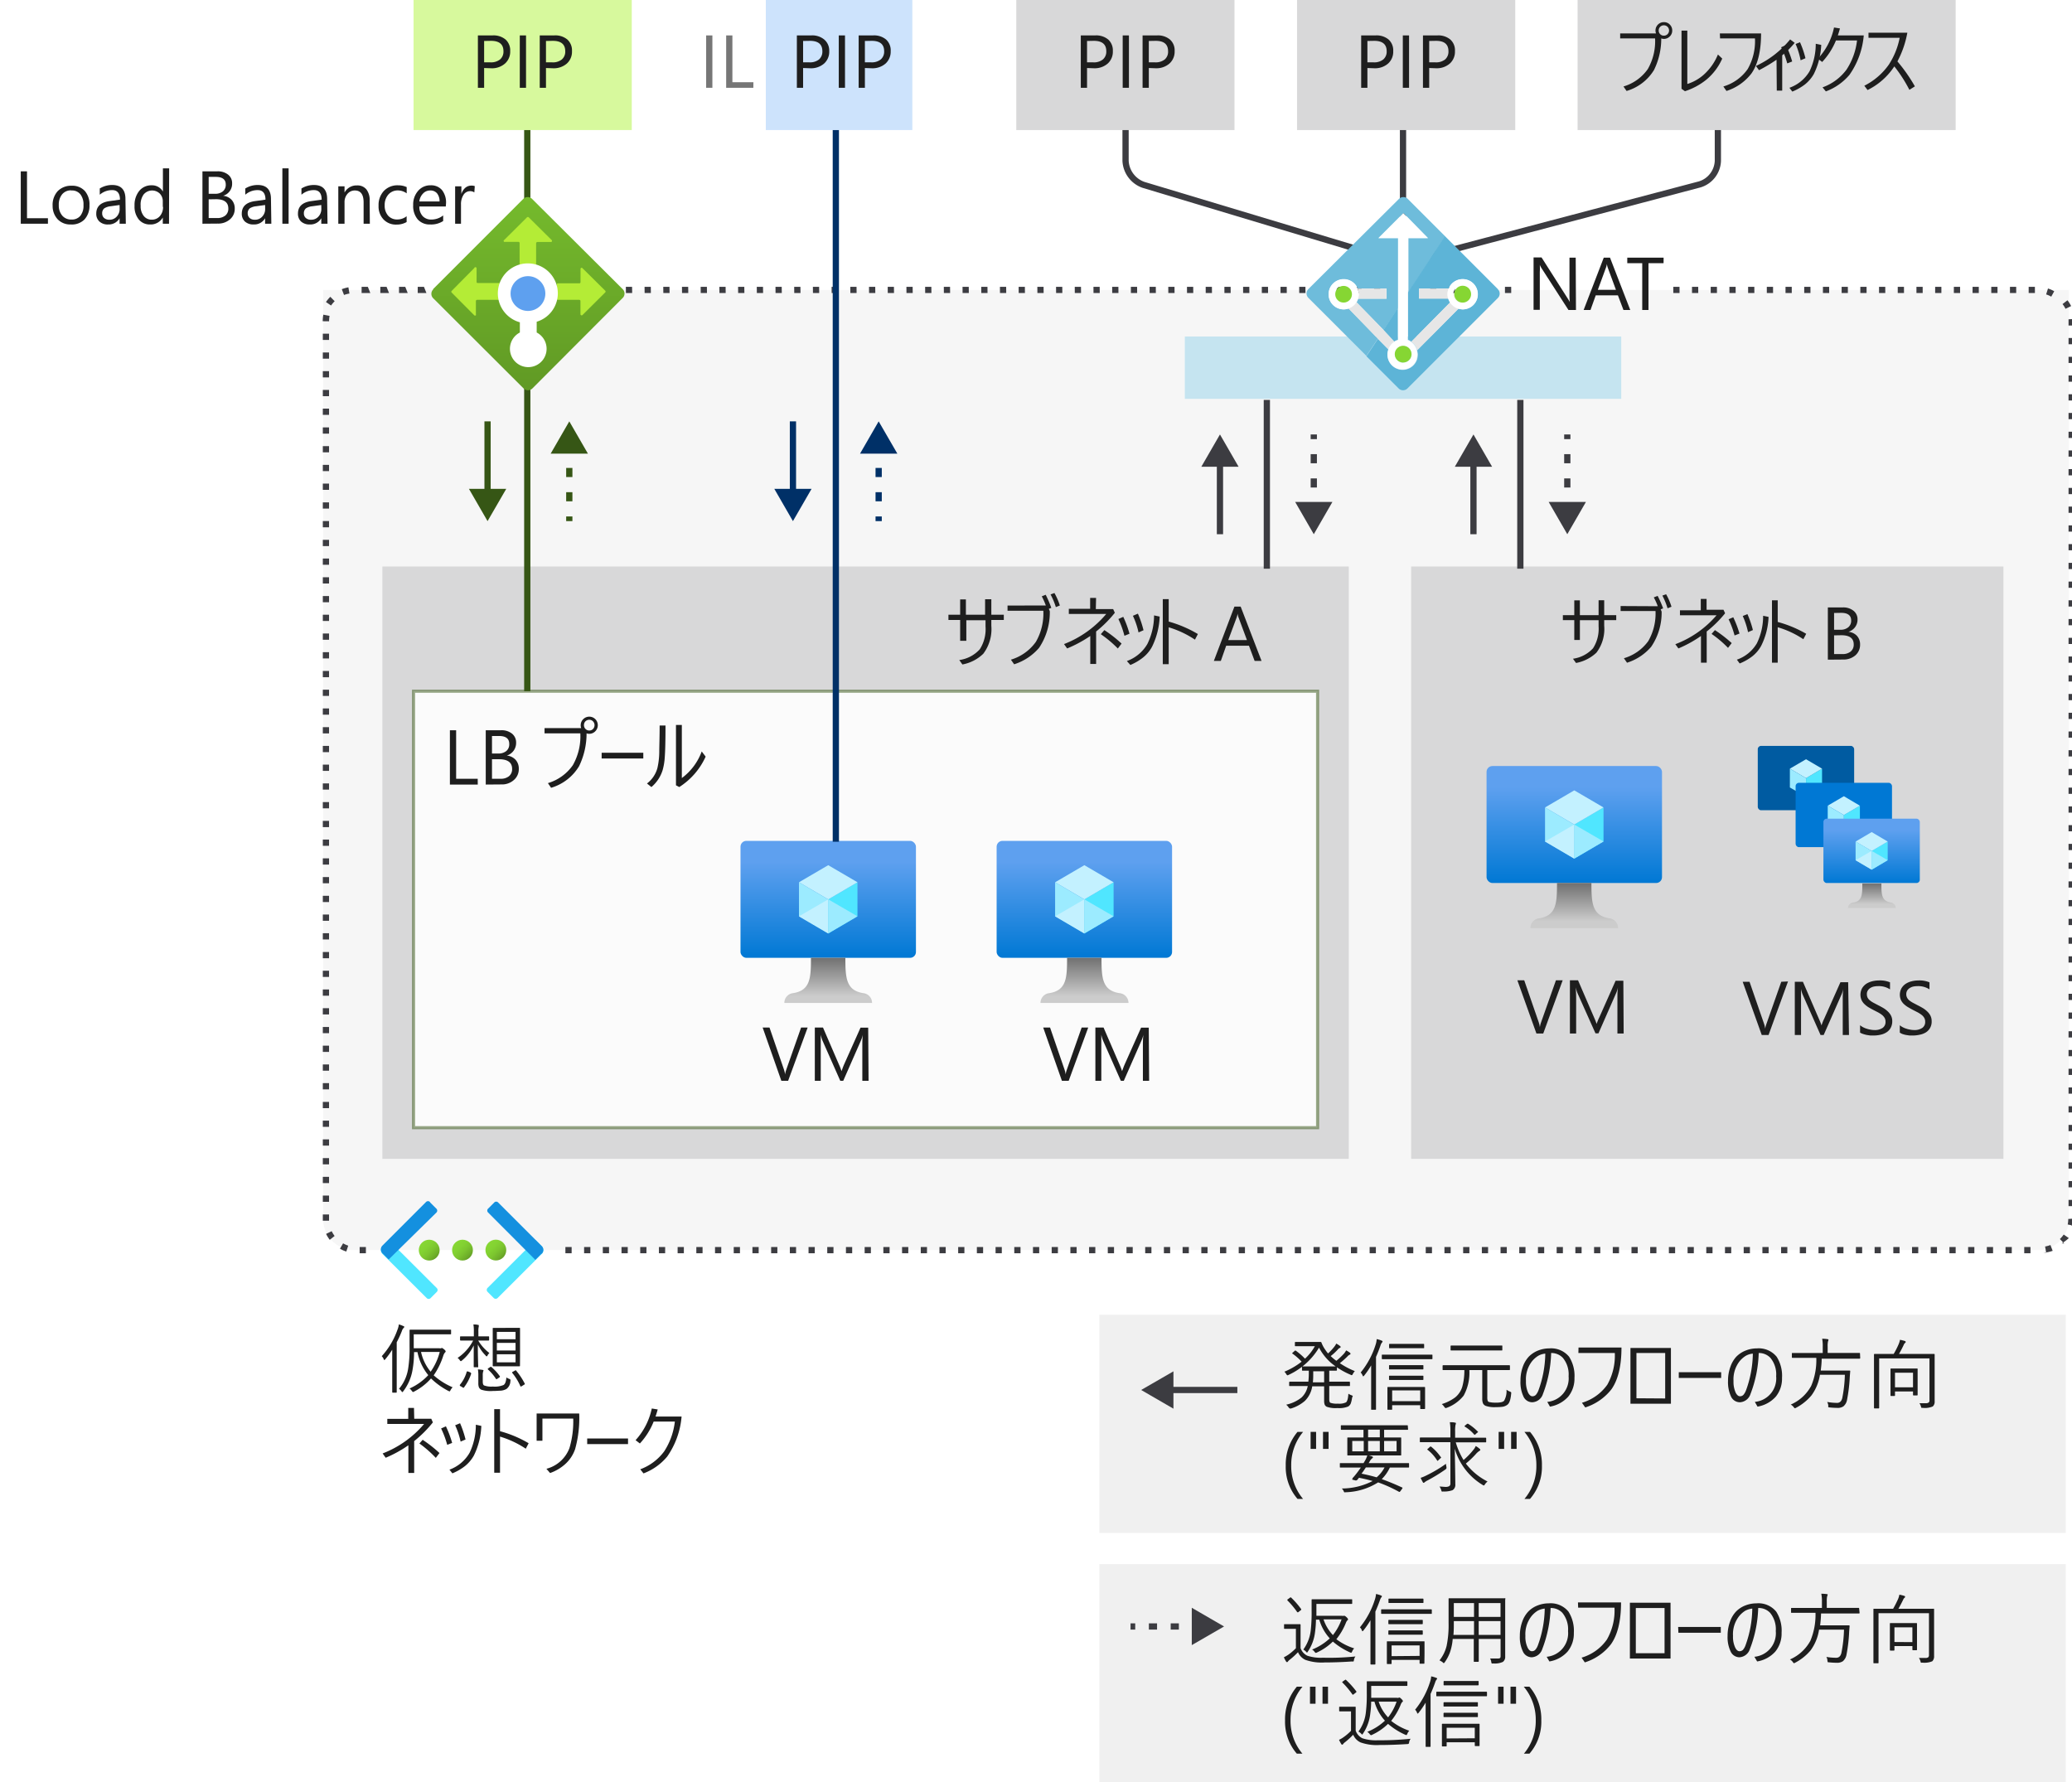 <svg xmlns="http://www.w3.org/2000/svg" xmlns:xlink="http://www.w3.org/1999/xlink" viewBox="0 0 332.33 285.86"><defs><style>.cls-1{fill:#fff;}.cls-2{fill:#ccc;fill-opacity:0.3;}.cls-23,.cls-24,.cls-26,.cls-3,.cls-35,.cls-37,.cls-4,.cls-9{fill:none;stroke-miterlimit:10;}.cls-23,.cls-3,.cls-4{stroke:#3c3c41;}.cls-4{stroke-dasharray:1.31 2.19;}.cls-5,.cls-6,.cls-7,.cls-8{fill:#3c3c41;}.cls-6{opacity:0.05;}.cls-34,.cls-38,.cls-39,.cls-6,.cls-7,.cls-8,.cls-9{isolation:isolate;}.cls-7{opacity:0.2;}.cls-8{opacity:0.02;}.cls-24,.cls-26,.cls-9{stroke:#365615;}.cls-9{stroke-width:0.5px;opacity:0.5;}.cls-10{fill:url(#Degradado_sin_nombre);}.cls-11{fill:#50e6ff;}.cls-12{fill:#c3f1ff;}.cls-13{fill:#9cebff;}.cls-14{fill:url(#Degradado_sin_nombre_2);}.cls-15{fill:url(#Degradado_sin_nombre_3);}.cls-16{fill:url(#Degradado_sin_nombre_4);}.cls-17{fill:#005ba1;}.cls-18{fill:#0078d4;}.cls-19{fill:url(#Degradado_sin_nombre_5);}.cls-20{fill:url(#Degradado_sin_nombre_6);}.cls-21{fill:url(#Degradado_sin_nombre_7);}.cls-22{fill:url(#Degradado_sin_nombre_8);}.cls-23,.cls-26,.cls-37{stroke-dasharray:1.46 2.43;}.cls-25{fill:#365615;}.cls-27{fill:url(#Degradado_sin_nombre_9);}.cls-28{fill:url(#Degradado_sin_nombre_10);}.cls-29{fill:url(#Degradado_sin_nombre_11);}.cls-30{fill:#1490df;}.cls-31{fill:url(#Degradado_sin_nombre_12);}.cls-32{fill:#b4ec36;}.cls-33{fill:#5ea0ef;}.cls-34{fill:#9bf00b;}.cls-34,.cls-38,.cls-39{opacity:0.4;}.cls-35,.cls-37{stroke:#003067;}.cls-36{fill:#003067;}.cls-38{fill:#83b9f9;}.cls-39,.cls-40{fill:#6ebcdb;}.cls-41{fill:#5db4d7;}.cls-42{fill:#e6e6e6;}.cls-43{fill:#86d633;}.cls-44{fill:#1e1e1e;}.cls-45{fill:#767676;}</style><linearGradient id="Degradado_sin_nombre" x1="132.84" y1="445.76" x2="132.84" y2="427" gradientTransform="translate(0 -292.14)" gradientUnits="userSpaceOnUse"><stop offset="0" stop-color="#0078d4"/><stop offset="0.82" stop-color="#5ea0ef"/></linearGradient><linearGradient id="Degradado_sin_nombre_2" x1="132.84" y1="453" x2="132.84" y2="445.76" gradientTransform="translate(0 -292.14)" gradientUnits="userSpaceOnUse"><stop offset="0.15" stop-color="#ccc"/><stop offset="1" stop-color="#707070"/></linearGradient><linearGradient id="Degradado_sin_nombre_3" x1="173.92" y1="445.76" x2="173.92" y2="427" xlink:href="#Degradado_sin_nombre"/><linearGradient id="Degradado_sin_nombre_4" x1="173.94" y1="453" x2="173.94" y2="445.76" xlink:href="#Degradado_sin_nombre_2"/><linearGradient id="Degradado_sin_nombre_5" x1="300.19" y1="433.76" x2="300.19" y2="423.44" xlink:href="#Degradado_sin_nombre"/><linearGradient id="Degradado_sin_nombre_6" x1="300.24" y1="437.77" x2="300.24" y2="433.77" xlink:href="#Degradado_sin_nombre_2"/><linearGradient id="Degradado_sin_nombre_7" x1="252.5" y1="433.76" x2="252.5" y2="415" xlink:href="#Degradado_sin_nombre"/><linearGradient id="Degradado_sin_nombre_8" x1="252.5" y1="441" x2="252.5" y2="433.76" xlink:href="#Degradado_sin_nombre_2"/><linearGradient id="Degradado_sin_nombre_9" x1="75.68" y1="492.87" x2="78.04" y2="495.24" gradientTransform="translate(2.87 -293.36)" gradientUnits="userSpaceOnUse"><stop offset="0" stop-color="#86d633"/><stop offset="0.24" stop-color="#83d232"/><stop offset="0.5" stop-color="#7cc52f"/><stop offset="0.76" stop-color="#6fb02a"/><stop offset="1" stop-color="#5e9624"/></linearGradient><linearGradient id="Degradado_sin_nombre_10" x1="70.33" y1="492.87" x2="72.69" y2="495.24" xlink:href="#Degradado_sin_nombre_9"/><linearGradient id="Degradado_sin_nombre_11" x1="64.99" y1="492.87" x2="67.35" y2="495.24" xlink:href="#Degradado_sin_nombre_9"/><linearGradient id="Degradado_sin_nombre_12" x1="84.67" y1="357.92" x2="84.67" y2="321.98" gradientTransform="translate(0 -292.14)" gradientUnits="userSpaceOnUse"><stop offset="0" stop-color="#5e9624"/><stop offset="0.02" stop-color="#5f9724"/><stop offset="1" stop-color="#76bc2d"/></linearGradient></defs><title>OJ104903191</title><g id="Target"><g id="Shapes"><rect class="cls-1" width="332.33" height="285.86"/><rect class="cls-2" x="176.33" y="210.86" width="155" height="35"/><rect class="cls-2" x="176.33" y="250.86" width="155" height="35"/><line class="cls-3" x1="192.02" y1="260.86" x2="191.27" y2="260.86"/><line class="cls-4" x1="189.08" y1="260.86" x2="183.17" y2="260.86"/><line class="cls-3" x1="182.08" y1="260.86" x2="181.33" y2="260.86"/><polygon class="cls-5" points="191.15 257.86 196.33 260.86 191.15 263.85 191.15 257.86"/><path class="cls-1" d="M331.83,46.5v149a5,5,0,0,1-5,5h-270a5,5,0,0,1-5-5V46.5"/><path class="cls-6" d="M331.83,46.5v149a5,5,0,0,1-5,5h-270a5,5,0,0,1-5-5V46.5"/><path class="cls-5" d="M325.67,201h-1v-1h1Zm-3,0h-1v-1h1Zm-3,0h-1v-1h1Zm-3,0h-1v-1h1Zm-3,0h-1v-1h1Zm-3,0h-1v-1h1Zm-3,0h-1v-1h1Zm-3,0h-1v-1h1Zm-3,0h-1v-1h1Zm-3,0h-1v-1h1Zm-3,0h-1v-1h1Zm-3,0h-1v-1h1Zm-3,0h-1v-1h1Zm-3,0h-1v-1h1Zm-3,0h-1v-1h1Zm-3,0h-1v-1h1Zm-3,0h-1v-1h1Zm-3,0h-1v-1h1Zm-3,0h-1v-1h1Zm-3,0h-1v-1h1Zm-3,0h-1v-1h1Zm-3,0h-1v-1h1Zm-3,0h-1v-1h1Zm-3,0h-1v-1h1Zm-3,0h-1v-1h1Zm-3,0h-1v-1h1Zm-3,0h-1v-1h1Zm-3,0h-1v-1h1Zm-3,0h-1v-1h1Zm-3,0h-1v-1h1Zm-3,0h-1v-1h1Zm-3,0h-1v-1h1Zm-3,0h-1v-1h1Zm-3,0h-1v-1h1Zm-3,0h-1v-1h1Zm-3,0h-1v-1h1Zm-3,0h-1v-1h1Zm-3,0h-1v-1h1Zm-3,0h-1v-1h1Zm-3,0h-1v-1h1Zm-3,0h-1v-1h1Zm-3,0h-1v-1h1Zm-3,0h-1v-1h1Zm-3,0h-1v-1h1Zm-3,0h-1v-1h1Zm-3,0h-1v-1h1Zm-3,0h-1v-1h1Zm-3,0h-1v-1h1Zm-3,0h-1v-1h1Zm-3,0h-1v-1h1Zm-3,0h-1v-1h1Zm-3,0h-1v-1h1Zm-3,0h-1v-1h1Zm-3,0h-1v-1h1Zm-3,0h-1v-1h1Zm-3,0h-1v-1h1Zm-3,0h-1v-1h1Zm-3,0h-1v-1h1Zm-3,0h-1v-1h1Zm-3,0h-1v-1h1Zm-3,0h-1v-1h1Zm-3,0h-1v-1h1Zm-3,0h-1v-1h1Zm-3,0h-1v-1h1Zm-3,0h-1v-1h1Zm-3,0h-1v-1h1Zm-3,0h-1v-1h1Zm-3,0h-1v-1h1Zm-3,0h-1v-1h1Zm-3,0h-1v-1h1Zm-3,0h-1v-1h1Zm-3,0h-1v-1h1Zm-3,0h-1v-1h1Zm-3,0h-1v-1h1Zm-3,0h-1v-1h1Zm-3,0h-1v-1h1Zm-3,0h-1v-1h1Zm-3,0h-1v-1h1Zm-3,0h-1v-1h1Zm-33,0h-1v-1h1Zm269.5-.08-.17-1a4.31,4.31,0,0,0,.87-.24l.36.93a5.74,5.74,0,0,1-1.48.31Zm-272.64-.2a4.5,4.5,0,0,1-1-.45l.5-.86a4,4,0,0,0,.82.37Zm275.54-1.27-.69-.72A4.82,4.82,0,0,0,331,198l.82.57a6.26,6.26,0,0,1-1.13.84Zm-278.19-.61a6.1,6.1,0,0,1-.58-.94l.9-.44a4.66,4.66,0,0,0,.47.77Zm279.76-2.24-1-.21a4.41,4.41,0,0,0,.09-.89l1-.06v.06a5.77,5.77,0,0,1-.51,1.1Zm-280.88-.82v-1h1v1Zm281-2.34h-1v-1h1Zm-280-.69h-1v-1h1Zm280-2.32h-1v-1h1Zm-280-.68h-1v-1h1Zm280-2.32h-1v-1h1Zm-280-.69h-1v-1h1Zm280-2.32h-1v-1h1Zm-280-.68h-1v-1h1Zm280-2.32h-1v-1h1Zm-280-.69h-1v-1h1Zm280-2.31h-1v-1h1Zm-280-.69h-1v-1h1Zm280-2.32h-1v-1h1Zm-280-.69h-1v-1h1Zm280-2.31h-1v-1h1Zm-280-.69h-1v-1h1Zm280-2.32h-1v-1h1Zm-280-.69h-1v-1h1Zm280-2.31h-1v-1h1Zm-280-.69h-1v-1h1Zm280-2.32h-1v-1h1Zm-280-.69h-1v-1h1Zm280-2.31h-1v-1h1Zm-280-.69h-1v-1h1Zm280-2.32h-1v-1h1Zm-280-.69h-1v-1h1Zm280-2.31h-1v-1h1Zm-280-.69h-1v-1h1Zm280-2.32h-1v-1h1Zm-280-.69h-1v-1h1Zm280-2.31h-1v-1h1Zm-280-.69h-1v-1h1Zm280-2.32h-1v-1h1Zm-280-.68h-1v-1h1Zm280-2.32h-1v-1h1Zm-280-.69h-1v-1h1Zm280-2.32h-1v-1h1Zm-280-.68h-1v-1h1Zm280-2.32h-1v-1h1Zm-280-.69h-1v-1h1Zm280-2.32h-1v-1h1Zm-280-.68h-1v-1h1Zm280-2.32h-1v-1h1Zm-280-.69h-1v-1h1Zm280-2.32h-1v-1h1Zm-280-.68h-1v-1h1Zm280-2.32h-1v-1h1Zm-280-.69h-1v-1h1Zm280-2.31h-1v-1h1Zm-280-.69h-1v-1h1Zm280-2.32h-1v-1h1Zm-280-.69h-1v-1h1Zm280-2.31h-1v-1h1Zm-280-.69h-1v-1h1Zm280-2.32h-1v-1h1Zm-280-.69h-1v-1h1Zm280-2.31h-1v-1h1Zm-280-.69h-1v-1h1Zm280-2.32h-1v-1h1Zm-280-.69h-1v-1h1Zm280-2.31h-1v-1h1Zm-280-.69h-1v-1h1Zm280-2.32h-1v-1h1Zm-280-.69h-1v-1h1Zm280-2.31h-1v-1h1Zm-280-.69h-1v-1h1Zm280-2.32h-1v-1h1Zm-280-.69h-1v-1h1Zm280-2.31h-1v-1h1Zm-280-.69h-1v-1h1Zm280-2.32h-1v-1h1Zm-280-.68h-1v-1h1Zm280-2.32h-1v-1h1Zm-280-.69h-1v-1h1Zm280-2.32h-1v-1h1Zm-280-.68h-1v-1h1Zm280-2.32h-1v-1h1Zm-280-.69h-1v-1h1Zm280-2.32h-1v-1h1Zm-280-.68h-1v-1h1Zm280-2.32h-1v-1h1Zm-280-.69h-1v-1h1Zm280-2.31h-1v-1h1Zm-280-.69h-1v-1h1Zm280-2.32h-1v-1h1Zm-280-.69h-1v-1h1Zm280-2.31h-1v-1h1Zm-280-.69h-1v-1h1Zm280-2.32h-1v-1h1Zm-280-.69h-1v-1h1Zm280-2.31h-1v-1h1Zm-280-.69h-1v-1h1Zm280-2.32h-1v-1h1Zm-280-.69h-1v-1h1Zm280-2.31h-1v-1l1-.05v1Zm-281-.69h0a5.36,5.36,0,0,1,.1-1.06l1,.19a5.12,5.12,0,0,0-.08.87Zm279.53-2a4,4,0,0,0-.48-.76l.79-.61a5,5,0,0,1,.59.93ZM53.1,49l-.82-.56a6.24,6.24,0,0,1,.7-.84l.7.71A4.82,4.82,0,0,0,53.1,49ZM329,47.58a4,4,0,0,0-.82-.36l.3-.95a5.24,5.24,0,0,1,1,.44ZM55.18,47.31l-.36-.93a6.41,6.41,0,0,1,1.06-.3l.17,1A4.29,4.29,0,0,0,55.18,47.31ZM326.38,47h-1V46h1Zm-3,0h-1V46h1Zm-3,0h-1V46h1Zm-3,0h-1V46h1Zm-3,0h-1V46h1Zm-3,0h-1V46h1Zm-3,0h-1V46h1Zm-3,0h-1V46h1Zm-3,0h-1V46h1Zm-3,0h-1V46h1Zm-3,0h-1V46h1Zm-3,0h-1V46h1Zm-3,0h-1V46h1Zm-3,0h-1V46h1Zm-3,0h-1V46h1Zm-3,0h-1V46h1Zm-3,0h-1V46h1Zm-3,0h-1V46h1Zm-3,0h-1V46h1Zm-3,0h-1V46h1Zm-27,0h-1V46h1Zm-3,0h-1V46h1Zm-3,0h-1V46h1Zm-3,0h-1V46h1Zm-3,0h-1V46h1Zm-3,0h-1V46h1Zm-3,0h-1V46h1Zm-3,0h-1V46h1Zm-3,0h-1V46h1Zm-3,0h-1V46h1Zm-3,0h-1V46h1Zm-3,0h-1V46h1Zm-3,0h-1V46h1Zm-3,0h-1V46h1Zm-3,0h-1V46h1Zm-3,0h-1V46h1Zm-3,0h-1V46h1Zm-3,0h-1V46h1Zm-3,0h-1V46h1Zm-3,0h-1V46h1Zm-3,0h-1V46h1Zm-3,0h-1V46h1Zm-3,0h-1V46h1Zm-3,0h-1V46h1Zm-3,0h-1V46h1Zm-3,0h-1V46h1Zm-3,0h-1V46h1Zm-3,0h-1V46h1Zm-3,0h-1V46h1Zm-3,0h-1V46h1Zm-3,0h-1V46h1Zm-3,0h-1V46h1Zm-3,0h-1V46h1Zm-3,0h-1V46h1Zm-3,0h-1V46h1Zm-3,0h-1V46h1Zm-3,0h-1V46h1Zm-3,0h-1V46h1Zm-3,0h-1V46h1Zm-3,0h-1V46h1Zm-3,0h-1V46h1Zm-3,0h-1V46h1Zm-3,0h-1V46h1Zm-3,0h-1V46h1Zm-3,0h-1V46h1Zm-3,0h-1V46h1Zm-3,0h-1V46h1Zm-3,0h-1V46h1Zm-3,0H97V46h1Zm-3,0H94V46h1Zm-3,0H91V46h1Zm-3,0H88V46h1Zm-3,0H85V46h1Zm-3,0H82V46h1Zm-3,0H79V46h1Zm-3,0H76V46h1Zm-3,0H73V46h1Zm-3,0H70V46h1Zm-3,0H67V46h1Zm-3,0H64V46h1Zm-3,0H61V46h1Zm-3,0H58V46h1Z"/><rect class="cls-1" x="61.33" y="90.86" width="155" height="95"/><rect class="cls-7" x="61.33" y="90.86" width="155" height="95"/><rect class="cls-1" x="66.33" y="110.86" width="145" height="70"/><rect class="cls-8" x="66.33" y="110.86" width="145" height="70"/><rect class="cls-9" x="66.33" y="110.86" width="145" height="70"/><rect class="cls-10" x="118.77" y="134.86" width="28.14" height="18.76" rx="0.94"/><polygon class="cls-11" points="137.53 141.5 137.53 146.96 132.84 149.71 132.84 144.24 137.53 141.5"/><polygon class="cls-12" points="137.53 141.5 132.84 144.25 128.15 141.5 132.84 138.76 137.53 141.5"/><polygon class="cls-13" points="132.84 144.25 132.84 149.71 128.15 146.96 128.15 141.5 132.84 144.25"/><polygon class="cls-12" points="128.15 146.96 132.84 144.24 132.84 149.71 128.15 146.96"/><polygon class="cls-13" points="137.53 146.96 132.84 144.24 132.84 149.71 137.53 146.96"/><path class="cls-14" d="M138.48,159.29c-2.78-.44-2.89-2.44-2.89-5.67h-5.52c0,3.23-.09,5.23-2.88,5.67a1.56,1.56,0,0,0-1.39,1.57h14.07A1.56,1.56,0,0,0,138.48,159.29Z"/><rect class="cls-15" x="159.85" y="134.86" width="28.14" height="18.76" rx="0.94"/><polygon class="cls-11" points="178.61 141.5 178.61 146.96 173.92 149.71 173.92 144.24 178.61 141.5"/><polygon class="cls-12" points="178.61 141.5 173.92 144.25 169.23 141.5 173.92 138.76 178.61 141.5"/><polygon class="cls-13" points="173.92 144.25 173.92 149.71 169.23 146.96 169.23 141.5 173.92 144.25"/><polygon class="cls-12" points="169.23 146.96 173.92 144.24 173.92 149.71 169.23 146.96"/><polygon class="cls-13" points="178.61 146.96 173.92 144.24 173.92 149.71 178.61 146.96"/><path class="cls-16" d="M179.56,159.29c-2.78-.44-2.89-2.44-2.89-5.67h-5.52c0,3.23-.09,5.23-2.87,5.67a1.58,1.58,0,0,0-1.4,1.57H181A1.57,1.57,0,0,0,179.56,159.29Z"/><rect class="cls-1" x="226.33" y="90.86" width="95" height="95"/><rect class="cls-7" x="226.33" y="90.86" width="95" height="95"/><rect class="cls-17" x="281.93" y="119.63" width="15.46" height="10.32" rx="0.52"/><polygon class="cls-11" points="292.24 123.28 292.24 126.3 289.67 127.79 289.67 124.8 292.24 123.28"/><polygon class="cls-12" points="292.24 123.28 289.67 124.8 287.08 123.28 289.67 121.77 292.24 123.28"/><polygon class="cls-13" points="289.67 124.8 289.67 127.79 287.08 126.3 287.08 123.28 289.67 124.8"/><rect class="cls-18" x="288" y="125.55" width="15.46" height="10.32" rx="0.52"/><polygon class="cls-11" points="298.31 129.22 298.31 132.21 295.74 133.73 295.74 130.72 298.31 129.22"/><polygon class="cls-12" points="298.31 129.22 295.74 130.72 293.15 129.22 295.74 127.7 298.31 129.22"/><polygon class="cls-13" points="295.74 130.72 295.74 133.73 293.15 132.21 293.15 129.22 295.74 130.72"/><rect class="cls-19" x="292.46" y="131.3" width="15.46" height="10.32" rx="0.52"/><polygon class="cls-11" points="302.77 134.97 302.77 137.96 300.2 139.48 300.2 136.47 302.77 134.97"/><polygon class="cls-12" points="302.77 134.97 300.2 136.48 297.62 134.97 300.2 133.45 302.77 134.97"/><polygon class="cls-13" points="300.2 136.48 300.2 139.48 297.62 137.96 297.62 134.97 300.2 136.48"/><polygon class="cls-12" points="297.62 137.96 300.2 136.47 300.2 139.48 297.62 137.96"/><polygon class="cls-13" points="302.77 137.96 300.2 136.47 300.2 139.48 302.77 137.96"/><path class="cls-20" d="M303.29,144.75c-1.53-.24-1.53-1.34-1.53-3.05H298.7c0,1.77,0,2.87-1.52,3.05a.91.91,0,0,0-.77.88h7.65A.91.91,0,0,0,303.29,144.75Z"/><rect class="cls-21" x="238.43" y="122.86" width="28.14" height="18.76" rx="0.94"/><polygon class="cls-11" points="257.19 129.5 257.19 134.96 252.5 137.71 252.5 132.24 257.19 129.5"/><polygon class="cls-12" points="257.19 129.5 252.5 132.25 247.81 129.5 252.5 126.76 257.19 129.5"/><polygon class="cls-13" points="252.5 132.25 252.5 137.71 247.81 134.96 247.81 129.5 252.5 132.25"/><polygon class="cls-12" points="247.81 134.96 252.5 132.24 252.5 137.71 247.81 134.96"/><polygon class="cls-13" points="257.19 134.96 252.5 132.24 252.5 137.71 257.19 134.96"/><path class="cls-22" d="M258.14,147.29c-2.78-.44-2.89-2.44-2.89-5.67h-5.52c0,3.23-.09,5.23-2.88,5.67a1.56,1.56,0,0,0-1.39,1.57h14.07A1.56,1.56,0,0,0,258.14,147.29Z"/><line class="cls-3" x1="203.19" y1="91.21" x2="203.19" y2="64.14"/><line class="cls-3" x1="195.67" y1="85.68" x2="195.67" y2="73.98"/><polygon class="cls-5" points="198.66 74.86 195.67 69.68 192.68 74.86 198.66 74.86"/><line class="cls-3" x1="210.72" y1="81.37" x2="210.72" y2="80.62"/><line class="cls-23" x1="210.72" y1="78.19" x2="210.72" y2="71.64"/><line class="cls-3" x1="210.72" y1="70.43" x2="210.72" y2="69.68"/><polygon class="cls-5" points="213.71 80.5 210.72 85.68 207.73 80.5 213.71 80.5"/><line class="cls-3" x1="243.85" y1="91.21" x2="243.85" y2="64.14"/><line class="cls-3" x1="236.33" y1="85.68" x2="236.33" y2="73.98"/><polygon class="cls-5" points="239.32 74.86 236.33 69.68 233.34 74.86 239.32 74.86"/><line class="cls-3" x1="251.38" y1="81.37" x2="251.38" y2="80.62"/><line class="cls-23" x1="251.38" y1="78.19" x2="251.38" y2="71.64"/><line class="cls-3" x1="251.38" y1="70.43" x2="251.38" y2="69.68"/><polygon class="cls-5" points="254.37 80.5 251.38 85.68 248.39 80.5 254.37 80.5"/><line class="cls-24" x1="84.57" y1="110.86" x2="84.57" y2="19.87"/><line class="cls-24" x1="78.2" y1="79.27" x2="78.2" y2="67.58"/><polygon class="cls-25" points="81.2 78.4 78.2 83.58 75.21 78.4 81.2 78.4"/><line class="cls-24" x1="91.31" y1="83.58" x2="91.31" y2="82.83"/><line class="cls-26" x1="91.31" y1="80.4" x2="91.31" y2="73.85"/><line class="cls-24" x1="91.31" y1="72.63" x2="91.31" y2="71.88"/><polygon class="cls-25" points="94.3 72.76 91.31 67.58 88.32 72.76 94.3 72.76"/><line class="cls-3" x1="225.03" y1="38.29" x2="225.03" y2="18.79"/><line class="cls-3" x1="187.34" y1="222.93" x2="198.46" y2="222.93"/><polygon class="cls-5" points="188.21 225.93 183.03 222.93 188.21 219.94 188.21 225.93"/><path class="cls-3" d="M221.15,41,183.41,29.65a4.3,4.3,0,0,1-2.88-3.86v-7"/><path class="cls-3" d="M229.35,41l43.28-11.43a4.1,4.1,0,0,0,2.9-3.76v-7"/><circle class="cls-27" cx="79.53" cy="200.49" r="1.67"/><circle class="cls-28" cx="74.18" cy="200.5" r="1.67"/><circle class="cls-29" cx="68.84" cy="200.5" r="1.67"/><path class="cls-11" d="M70.06,207.2l-1,1a.43.43,0,0,1-.61,0h0l-7.1-7.08a.86.86,0,0,1,0-1.22h0l1-1h0l7.71,7.69a.43.43,0,0,1,0,.61Z"/><path class="cls-30" d="M69,192.86l1,1a.43.43,0,0,1,0,.61h0L62.34,202h0l-1-1a.87.87,0,0,1,0-1.23h0l7-7a.44.44,0,0,1,.61,0Z"/><path class="cls-11" d="M85.9,198.88l1,1a.86.86,0,0,1,0,1.22h0l-7.09,7.08a.44.44,0,0,1-.62,0h0l-1-1a.45.45,0,0,1,0-.61h0l7.7-7.69Z"/><path class="cls-30" d="M86.86,201.06l-1,1h0l-7.58-7.6a.43.43,0,0,1,0-.61h0l1-1a.43.43,0,0,1,.61,0h0l7,7a.87.87,0,0,1,0,1.23h0Z"/><path class="cls-31" d="M69.48,46.35,83.93,31.9a1,1,0,0,1,1.41,0l0,0h0L99.85,46.35a1,1,0,0,1,.05,1.41l-.05.05h0L85.39,62.3a1,1,0,0,1-1.41,0l0,0L69.48,47.83a1,1,0,0,1,0-1.41s0,0,0-.05Z"/><path class="cls-32" d="M88.46,38.48,84.8,34.85a.2.2,0,0,0-.27,0l-3.65,3.63a.17.17,0,0,0,.14.31h2.13a.2.2,0,0,1,.19.19h0v3.45a.21.21,0,0,0,.19.19H85.8a.2.2,0,0,0,.19-.19h0V39a.21.21,0,0,1,.19-.19h2.14a.17.17,0,0,0,.21-.12h0A.19.19,0,0,0,88.46,38.48Z"/><path class="cls-32" d="M76.06,43l-3.62,3.66a.19.19,0,0,0,0,.26l3.62,3.64a.19.19,0,0,0,.27,0h0a.17.17,0,0,0,0-.14V48.28a.2.2,0,0,1,.19-.19H80a.18.18,0,0,0,.17-.17V45.63a.18.18,0,0,0-.06-.24H76.63a.17.17,0,0,1-.19-.15h0V43.11a.21.21,0,0,0-.12-.25.19.19,0,0,0-.25.12Z"/><path class="cls-32" d="M93.41,50.54l3.67-3.65a.19.19,0,0,0,0-.26L93.41,43a.18.18,0,0,0-.25,0h0a.22.22,0,0,0-.05.11v2.16a.18.18,0,0,1-.17.17H89.47a.18.18,0,0,0-.17.17V47.9a.17.17,0,0,0,.15.19h3.47a.19.19,0,0,1,.18.19v2.14a.21.21,0,0,0,.22.16Z"/><path class="cls-1" d="M89.47,47.09a4.81,4.81,0,1,0-6.09,4.6v1.64a2.94,2.94,0,1,0,2.7,0V51.6A4.76,4.76,0,0,0,89.47,47.09Z"/><circle id="e99c3387-15c3-4f28-bd4b-cb209b430e06" class="cls-33" cx="84.68" cy="47.08" r="2.79"/><rect class="cls-1" x="163" width="35" height="20.86"/><rect class="cls-7" x="163" width="35" height="20.86"/><rect class="cls-1" x="66.33" width="35" height="20.86"/><rect class="cls-34" x="66.33" width="35" height="20.86"/><rect class="cls-1" x="208.03" width="35" height="20.86"/><rect class="cls-7" x="208.03" width="35" height="20.86"/><rect class="cls-1" x="253.03" width="60.64" height="20.86"/><rect class="cls-7" x="253.03" width="60.64" height="20.86"/><line class="cls-35" x1="127.18" y1="79.27" x2="127.18" y2="67.58"/><polygon class="cls-36" points="130.17 78.4 127.18 83.58 124.19 78.4 130.17 78.4"/><line class="cls-35" x1="140.93" y1="83.58" x2="140.93" y2="82.83"/><line class="cls-37" x1="140.93" y1="80.4" x2="140.93" y2="73.85"/><line class="cls-35" x1="140.93" y1="72.63" x2="140.93" y2="71.88"/><polygon class="cls-36" points="143.93 72.76 140.93 67.58 137.94 72.76 143.93 72.76"/><line class="cls-35" x1="134.06" y1="135" x2="134.06" y2="19.86"/><rect class="cls-1" x="122.83" width="23.5" height="20.86"/><rect class="cls-38" x="122.83" width="23.5" height="20.86"/><rect class="cls-1" x="190.03" y="53.97" width="70" height="10"/><rect class="cls-39" x="190.03" y="53.97" width="70" height="10"/><g id="ad94e297-0e86-4eaf-aac0-d146ee9aea65"><path class="cls-40" d="M221,54.32l-4.68-4.84a2.29,2.29,0,0,1-.78.14,2.43,2.43,0,1,1,2.24-3.33h4.62v1.62h-4.55a3.68,3.68,0,0,1-.26.57l4.33,4.46,2.34-3.56V38.19h-3.15l4-4,3.94,4H225.9v8.74l5.92-9-6-6a1,1,0,0,0-1.41-.06l-.06.06h0l-14.5,14.43a1,1,0,0,0,0,1.41l0,0h0l14.47,14.47-5.17-5.16Z"/><path class="cls-41" d="M224.22,54.53V49.36l-2.34,3.58,1.72,1.85A1.61,1.61,0,0,1,224.22,54.53Z"/><path class="cls-41" d="M240.24,46.36l-8.48-8.48-5.92,9v7.61a1.86,1.86,0,0,1,.53.3l6.22-6.29a2.91,2.91,0,0,1-.31-.64h-4.67V46.29h4.74a2.42,2.42,0,1,1,2.24,3.33,2.54,2.54,0,0,1-.67-.11l-6.62,6.67a2.6,2.6,0,0,1,.11.62,2.43,2.43,0,0,1-4.86.19h0a2.3,2.3,0,0,1,.14-.9L221,54.37l-1.84,2.76,5.17,5.17a1,1,0,0,0,1.41,0l0,0,14.48-14.48a1,1,0,0,0,.05-1.41s0,0-.05,0Z"/><path class="cls-42" d="M232.35,46.29h-4.74v1.62h4.67a2.53,2.53,0,0,1-.12-.72A2.3,2.3,0,0,1,232.35,46.29Z"/><path class="cls-42" d="M217.81,47.91h4.55V46.29h-4.62a2.3,2.3,0,0,1,.19.9A2.22,2.22,0,0,1,217.81,47.91Z"/><path class="cls-42" d="M227.3,56.18l6.62-6.67a2.43,2.43,0,0,1-1.33-1l-6.22,6.29A2.21,2.21,0,0,1,227.3,56.18Z"/><path class="cls-42" d="M223.65,54.79l-1.72-1.85-4.38-4.46a2.46,2.46,0,0,1-1.27,1L221,54.32,222.69,56A2.3,2.3,0,0,1,223.65,54.79Z"/><path class="cls-1" d="M229,38.19l-3.92-4-4,4h3.15V54.53a1.35,1.35,0,0,0-.57.26,2.28,2.28,0,0,0-1,1.3,2.41,2.41,0,0,0,4.57,1.54c0-.05,0-.09,0-.14a2.31,2.31,0,0,0,.11-.69,2.6,2.6,0,0,0-.11-.62,2.21,2.21,0,0,0-.93-1.34,1.86,1.86,0,0,0-.53-.3V38.19Zm-3.92,20a1.34,1.34,0,1,1,1.34-1.34h0a1.34,1.34,0,0,1-1.37,1.29Z"/><path class="cls-1" d="M217.55,48.48a3.68,3.68,0,0,0,.26-.57,2.22,2.22,0,0,0,.12-.72,2.3,2.3,0,0,0-.19-.9,2.41,2.41,0,1,0-2.24,3.33,2.29,2.29,0,0,0,.78-.14A2.46,2.46,0,0,0,217.55,48.48Zm-2.05,0a1.35,1.35,0,1,1,1.34-1.36v0h0a1.33,1.33,0,0,1-1.27,1.39h-.07Z"/><path class="cls-1" d="M233.92,49.51a2.54,2.54,0,0,0,.67.11,2.43,2.43,0,1,0-2.24-3.33,2.3,2.3,0,0,0-.19.9,2.53,2.53,0,0,0,.12.72,2.91,2.91,0,0,0,.31.64A2.48,2.48,0,0,0,233.92,49.51Zm.67-3.65a1.35,1.35,0,1,1-.3,0Z"/><path class="cls-43" d="M225.05,55.46a1.34,1.34,0,1,0,1.34,1.34h0A1.34,1.34,0,0,0,225.05,55.46Z"/><circle class="cls-43" cx="215.5" cy="47.19" r="1.34"/><path class="cls-43" d="M234.59,48.53a1.35,1.35,0,1,0-1.34-1.36v0h0A1.34,1.34,0,0,0,234.59,48.53Z"/></g></g></g><g id="Text"><path class="cls-44" d="M129.54,164.8l-3.13,8.54h-1.09l-3-8.54h1.1l2.33,6.77a3.72,3.72,0,0,1,.17.76h0a3.59,3.59,0,0,1,.19-.77l2.38-6.76Z"/><path class="cls-44" d="M139.31,173.34h-1v-5.73c0-.45,0-1,.08-1.66h0a5.22,5.22,0,0,1-.26.83l-2.88,6.56h-.48l-2.88-6.51a5.68,5.68,0,0,1-.25-.88h0c0,.34,0,.9,0,1.68v5.71h-.95V164.8H132l2.59,6a7.51,7.51,0,0,1,.38,1h0c.17-.47.3-.82.4-1.05l2.65-5.93h1.23Z"/><path class="cls-44" d="M174.54,164.8l-3.13,8.54h-1.09l-3-8.54h1.1l2.33,6.77a3.72,3.72,0,0,1,.17.76h0a3.59,3.59,0,0,1,.19-.77l2.38-6.76Z"/><path class="cls-44" d="M184.31,173.34h-1v-5.73c0-.45,0-1,.08-1.66h0a5.22,5.22,0,0,1-.26.83l-2.88,6.56h-.48l-2.88-6.51a5.68,5.68,0,0,1-.25-.88h0c0,.34,0,.9,0,1.68v5.71h-.95V164.8H177l2.59,6a9.21,9.21,0,0,1,.38,1h0c.17-.47.3-.82.4-1.05l2.65-5.93h1.23Z"/><path class="cls-44" d="M250.64,157.22l-3.12,8.54h-1.09l-3.06-8.54h1.1l2.34,6.77a4.77,4.77,0,0,1,.17.76h0a4.31,4.31,0,0,1,.19-.77l2.39-6.76Z"/><path class="cls-44" d="M260.42,165.76h-1V160c0-.45,0-1,.09-1.66h0a5.46,5.46,0,0,1-.25.83l-2.88,6.56h-.48L253,159.25a4.74,4.74,0,0,1-.25-.88h0c0,.35.05.9.05,1.68v5.71h-1v-8.54h1.3l2.59,6a8.52,8.52,0,0,1,.39,1h0c.17-.47.31-.81.41-1l2.64-5.93h1.24Z"/><path class="cls-44" d="M286.78,157.41,283.66,166h-1.09l-3.06-8.54h1.1l2.34,6.77a4.53,4.53,0,0,1,.17.76h0a3.66,3.66,0,0,1,.2-.77l2.38-6.76Z"/><path class="cls-44" d="M296.56,166h-1v-5.73c0-.45,0-1,.08-1.66h0a4.5,4.5,0,0,1-.25.83L292.5,166H292l-2.88-6.51a4.74,4.74,0,0,1-.25-.88h0c0,.34,0,.9,0,1.68V166h-1v-8.54h1.3l2.59,6a7.91,7.91,0,0,1,.39,1h0c.16-.47.3-.82.4-1l2.64-5.93h1.24Z"/><path class="cls-44" d="M298.34,165.61v-1.18a2.86,2.86,0,0,0,.48.32,3.32,3.32,0,0,0,.59.24,3.72,3.72,0,0,0,.62.15,3.09,3.09,0,0,0,.58.06,2.21,2.21,0,0,0,1.36-.35,1.14,1.14,0,0,0,.45-1,1.16,1.16,0,0,0-.15-.6,1.8,1.8,0,0,0-.41-.47,4.58,4.58,0,0,0-.63-.41l-.78-.4c-.29-.15-.57-.31-.82-.46A4.06,4.06,0,0,1,299,161a2.15,2.15,0,0,1-.44-.64,2.19,2.19,0,0,1,.09-1.84,2.28,2.28,0,0,1,.66-.72,3.19,3.19,0,0,1,.94-.41,4.32,4.32,0,0,1,1.08-.14,4.08,4.08,0,0,1,1.81.3v1.13a3.24,3.24,0,0,0-1.91-.52,3.49,3.49,0,0,0-.65.06,1.76,1.76,0,0,0-.58.23,1.21,1.21,0,0,0-.41.4,1,1,0,0,0-.16.59,1.26,1.26,0,0,0,.12.57,1.31,1.31,0,0,0,.36.43,3.32,3.32,0,0,0,.57.38l.78.41c.3.15.59.31.86.47a4.08,4.08,0,0,1,.71.56,2.4,2.4,0,0,1,.49.67,1.93,1.93,0,0,1,.18.85,2.23,2.23,0,0,1-.25,1.07,2,2,0,0,1-.66.71,2.8,2.8,0,0,1-.95.39,5.24,5.24,0,0,1-1.14.13c-.14,0-.3,0-.5,0l-.6-.09a4.91,4.91,0,0,1-.58-.16A2,2,0,0,1,298.34,165.61Z"/><path class="cls-44" d="M304.71,165.61v-1.18a2.23,2.23,0,0,0,.48.32,2.81,2.81,0,0,0,.59.24,3.3,3.3,0,0,0,.62.15,3,3,0,0,0,.57.06,2.21,2.21,0,0,0,1.36-.35,1.14,1.14,0,0,0,.45-1,1.16,1.16,0,0,0-.15-.6,1.63,1.63,0,0,0-.41-.47,4.58,4.58,0,0,0-.63-.41l-.78-.4c-.29-.15-.56-.31-.82-.46a4,4,0,0,1-.66-.51,2.18,2.18,0,0,1-.45-.64,2.19,2.19,0,0,1,.09-1.84,2.2,2.2,0,0,1,.67-.72,3,3,0,0,1,.94-.41,4.24,4.24,0,0,1,1.07-.14,4.13,4.13,0,0,1,1.82.3v1.13a3.27,3.27,0,0,0-1.92-.52,3.57,3.57,0,0,0-.65.06,1.71,1.71,0,0,0-.57.23,1.24,1.24,0,0,0-.42.4,1.1,1.1,0,0,0-.16.59,1.14,1.14,0,0,0,.13.57,1.28,1.28,0,0,0,.35.43,3.76,3.76,0,0,0,.57.38l.78.41c.31.15.59.31.86.47a4.08,4.08,0,0,1,.71.56,2.4,2.4,0,0,1,.49.67,1.93,1.93,0,0,1,.18.85,2,2,0,0,1-.9,1.78,2.94,2.94,0,0,1-1,.39,5.24,5.24,0,0,1-1.14.13c-.13,0-.3,0-.49,0l-.6-.09a4.43,4.43,0,0,1-.58-.16A1.83,1.83,0,0,1,304.71,165.61Z"/><path class="cls-44" d="M266.45,6.16a11.39,11.39,0,0,1-1.17,5.08,7.7,7.7,0,0,1-4.39,3.35l-.5-.72a7.28,7.28,0,0,0,3.9-2.79,9,9,0,0,0,1.17-4.92h-5.6v-.8h5.75a1.34,1.34,0,0,1,1.26-1.81,1.28,1.28,0,0,1,1,.44,1.3,1.3,0,0,1,.34.9,1.28,1.28,0,0,1-.44,1,1.3,1.3,0,0,1-.9.35A1.16,1.16,0,0,1,266.45,6.16Zm.42-2.1a.8.8,0,0,0-.62.27.81.81,0,0,0-.21.56.8.8,0,0,0,.27.62.81.81,0,0,0,.56.21.82.82,0,0,0,.83-.83.82.82,0,0,0-.83-.83Z"/><path class="cls-44" d="M270.63,13.47a7.19,7.19,0,0,0,3.06-1.9,8.73,8.73,0,0,0,1.85-2.83l.69.66a9.23,9.23,0,0,1-2.56,3.39,10.72,10.72,0,0,1-3.42,1.84l-.55-.39V4.91h.93Z"/><path class="cls-44" d="M275.85,5.36h6.61c0,2.86-.54,5-1.55,6.43a8.2,8.2,0,0,1-4,2.8l-.5-.72a7.28,7.28,0,0,0,3.9-2.79,9,9,0,0,0,1.17-4.92h-5.6Z"/><path class="cls-44" d="M284.94,9.58a25.74,25.74,0,0,1-2.81,1.68l-.5-.68a15.36,15.36,0,0,0,5.49-4.26l.73.55a13.11,13.11,0,0,1-2,2v5.66h-.87Z"/><path class="cls-44" d="M285.68,7.58l.77-.34a16.8,16.8,0,0,1,1,2.62l-.79.31A14.75,14.75,0,0,0,285.68,7.58Zm1.33,6.5a6.12,6.12,0,0,0,3.22-2.64,10.1,10.1,0,0,0,1-4.42l.88.18a11.6,11.6,0,0,1-1.2,4.69,5.8,5.8,0,0,1-1.44,1.67,8.68,8.68,0,0,1-2,1.13Zm.94-7,.75-.31a15,15,0,0,1,.88,2.57l-.78.33A12.48,12.48,0,0,0,288,7.06Z"/><path class="cls-44" d="M294.47,6.49a11.29,11.29,0,0,1-2.21,3.45l-.69-.53a10.37,10.37,0,0,0,2.59-5l.95.15c-.08.31-.19.68-.34,1.12h4.16A12.9,12.9,0,0,1,296.64,12a9.1,9.1,0,0,1-3.79,2.66l-.53-.65a8.23,8.23,0,0,0,3.84-2.84,10.75,10.75,0,0,0,1.69-4.68Z"/><path class="cls-44" d="M303.83,10.65a10.82,10.82,0,0,1-4.29,3.79l-.52-.69a10.66,10.66,0,0,0,3.92-3.37,12.09,12.09,0,0,0,1.75-4.32h-5V5.25h6.23a15.83,15.83,0,0,1-1.59,4.6,26.29,26.29,0,0,1,2.8,4l-.88.56A22.32,22.32,0,0,0,303.83,10.65Z"/><path class="cls-44" d="M219.32,10.91v3.17h-1V5.68h2.31a3,3,0,0,1,2.09.66,2.34,2.34,0,0,1,.74,1.85,2.54,2.54,0,0,1-.82,2,3.19,3.19,0,0,1-2.23.76Zm0-4.34V10h1a2.3,2.3,0,0,0,1.55-.47,1.64,1.64,0,0,0,.54-1.31c0-1.11-.66-1.67-2-1.67Z"/><path class="cls-44" d="M226,14.08h-1V5.68h1Z"/><path class="cls-44" d="M229.23,10.91v3.17h-1V5.68h2.3a3,3,0,0,1,2.09.66,2.31,2.31,0,0,1,.74,1.85,2.54,2.54,0,0,1-.82,2,3.18,3.18,0,0,1-2.22.76Zm0-4.34V10h1a2.33,2.33,0,0,0,1.56-.47,1.67,1.67,0,0,0,.53-1.31c0-1.11-.65-1.67-2-1.67Z"/><path class="cls-44" d="M174.35,10.91v3.17h-1V5.68h2.31a3,3,0,0,1,2.09.66,2.34,2.34,0,0,1,.74,1.85,2.54,2.54,0,0,1-.82,2,3.18,3.18,0,0,1-2.22.76Zm0-4.34V10h1a2.28,2.28,0,0,0,1.55-.47,1.64,1.64,0,0,0,.54-1.31c0-1.11-.66-1.67-2-1.67Z"/><path class="cls-44" d="M181.07,14.08h-1V5.68h1Z"/><path class="cls-44" d="M184.26,10.91v3.17h-1V5.68h2.31a3,3,0,0,1,2.08.66,2.31,2.31,0,0,1,.75,1.85,2.55,2.55,0,0,1-.83,2,3.18,3.18,0,0,1-2.22.76Zm0-4.34V10h1a2.33,2.33,0,0,0,1.56-.47,1.63,1.63,0,0,0,.53-1.31c0-1.11-.65-1.67-2-1.67Z"/><path class="cls-44" d="M128.81,10.91v3.17h-1V5.68h2.3a3,3,0,0,1,2.09.66A2.31,2.31,0,0,1,133,8.19a2.54,2.54,0,0,1-.82,2,3.18,3.18,0,0,1-2.22.76Zm0-4.34V10h1a2.33,2.33,0,0,0,1.56-.47,1.67,1.67,0,0,0,.53-1.31c0-1.11-.65-1.67-2-1.67Z"/><path class="cls-44" d="M135.53,14.08h-1V5.68h1Z"/><path class="cls-44" d="M138.72,10.91v3.17h-1V5.68h2.31a3,3,0,0,1,2.09.66,2.34,2.34,0,0,1,.74,1.85,2.58,2.58,0,0,1-.82,2,3.19,3.19,0,0,1-2.23.76Zm0-4.34V10h1a2.3,2.3,0,0,0,1.55-.47,1.64,1.64,0,0,0,.54-1.31c0-1.11-.66-1.67-2-1.67Z"/><path class="cls-45" d="M114.26,14.08h-1V5.68h1Z"/><path class="cls-45" d="M120.83,14.08h-4.36V5.68h1v7.51h3.37Z"/><path class="cls-44" d="M77.65,10.91v3.17h-1V5.68H79a3,3,0,0,1,2.09.66,2.34,2.34,0,0,1,.74,1.85,2.55,2.55,0,0,1-.83,2,3.16,3.16,0,0,1-2.22.76Zm0-4.34V10h1a2.33,2.33,0,0,0,1.56-.47,1.64,1.64,0,0,0,.54-1.31c0-1.11-.66-1.67-2-1.67Z"/><path class="cls-44" d="M84.37,14.08h-1V5.68h1Z"/><path class="cls-44" d="M87.57,10.91v3.17h-1V5.68h2.31A3,3,0,0,1,91,6.34a2.34,2.34,0,0,1,.74,1.85,2.54,2.54,0,0,1-.82,2,3.19,3.19,0,0,1-2.23.76Zm0-4.34V10h1a2.28,2.28,0,0,0,1.55-.47,1.64,1.64,0,0,0,.54-1.31c0-1.11-.66-1.67-2-1.67Z"/><path class="cls-44" d="M7.69,35.88H3.33v-8.4h1V35H7.69Z"/><path class="cls-44" d="M11.36,36a2.77,2.77,0,0,1-2.12-.84A3.11,3.11,0,0,1,8.44,33a3.26,3.26,0,0,1,.83-2.36,3,3,0,0,1,2.23-.85,2.71,2.71,0,0,1,2.1.83,3.27,3.27,0,0,1,.75,2.29,3.23,3.23,0,0,1-.81,2.3A2.83,2.83,0,0,1,11.36,36Zm.07-5.47a1.81,1.81,0,0,0-1.46.63,2.59,2.59,0,0,0-.54,1.74A2.46,2.46,0,0,0,10,34.6a1.85,1.85,0,0,0,1.46.61,1.75,1.75,0,0,0,1.43-.6,2.58,2.58,0,0,0,.5-1.72,2.62,2.62,0,0,0-.5-1.73A1.73,1.73,0,0,0,11.43,30.55Z"/><path class="cls-44" d="M20.18,35.88h-1V35h0A2,2,0,0,1,17.35,36a1.93,1.93,0,0,1-1.4-.47,1.65,1.65,0,0,1-.51-1.26c0-1.12.66-1.77,2-2l1.8-.25c0-1-.41-1.53-1.24-1.53a3,3,0,0,0-2,.74v-1a3.76,3.76,0,0,1,2-.56c1.41,0,2.12.75,2.12,2.24Zm-1-3-1.45.2a2.35,2.35,0,0,0-1,.33,1,1,0,0,0-.34.84.93.93,0,0,0,.32.72,1.22,1.22,0,0,0,.83.27,1.51,1.51,0,0,0,1.18-.5,1.77,1.77,0,0,0,.47-1.26Z"/><path class="cls-44" d="M27.11,35.88h-1v-1h0A2.22,2.22,0,0,1,24.06,36a2.25,2.25,0,0,1-1.8-.8,3.27,3.27,0,0,1-.68-2.2,3.59,3.59,0,0,1,.75-2.38,2.48,2.48,0,0,1,2-.9,2,2,0,0,1,1.8,1h0V27h1Zm-1-2.71v-.89a1.73,1.73,0,0,0-.48-1.23,1.77,1.77,0,0,0-2.6.15A2.77,2.77,0,0,0,22.56,33a2.48,2.48,0,0,0,.49,1.63,1.57,1.57,0,0,0,1.29.6,1.65,1.65,0,0,0,1.31-.58A2.16,2.16,0,0,0,26.15,33.17Z"/><path class="cls-44" d="M32.47,35.88v-8.4h2.39a2.63,2.63,0,0,1,1.73.53,1.72,1.72,0,0,1,.64,1.39,2,2,0,0,1-1.45,2v0a2.13,2.13,0,0,1,1.36.64,2,2,0,0,1,.51,1.41,2.17,2.17,0,0,1-.78,1.74,2.84,2.84,0,0,1-1.95.67Zm1-7.51v2.71h1a1.94,1.94,0,0,0,1.28-.39,1.37,1.37,0,0,0,.46-1.09c0-.82-.54-1.23-1.61-1.23Zm0,3.6v3h1.33a2,2,0,0,0,1.35-.41,1.39,1.39,0,0,0,.47-1.12c0-1-.67-1.49-2-1.49Z"/><path class="cls-44" d="M43.52,35.88h-1V35h0A2,2,0,0,1,40.69,36a2,2,0,0,1-1.41-.47,1.68,1.68,0,0,1-.5-1.26c0-1.12.66-1.77,2-2l1.8-.25c0-1-.42-1.53-1.24-1.53a3,3,0,0,0-2,.74v-1a3.76,3.76,0,0,1,2-.56c1.41,0,2.12.75,2.12,2.24Zm-1-3-1.45.2a2.3,2.3,0,0,0-1,.33,1,1,0,0,0-.34.84,1,1,0,0,0,.31.72,1.25,1.25,0,0,0,.84.27,1.51,1.51,0,0,0,1.18-.5,1.77,1.77,0,0,0,.47-1.26Z"/><path class="cls-44" d="M46.29,35.88h-1V27h1Z"/><path class="cls-44" d="M52.53,35.88h-1V35h0A2,2,0,0,1,49.7,36a2,2,0,0,1-1.41-.47,1.68,1.68,0,0,1-.5-1.26c0-1.12.66-1.77,2-2l1.8-.25c0-1-.41-1.53-1.24-1.53a3,3,0,0,0-2,.74v-1a3.76,3.76,0,0,1,2-.56c1.41,0,2.12.75,2.12,2.24Zm-1-3-1.45.2a2.3,2.3,0,0,0-1,.33,1,1,0,0,0-.34.84.93.93,0,0,0,.32.72,1.2,1.2,0,0,0,.83.27,1.51,1.51,0,0,0,1.18-.5,1.77,1.77,0,0,0,.47-1.26Z"/><path class="cls-44" d="M59.32,35.88h-1V32.46c0-1.27-.47-1.91-1.4-1.91a1.52,1.52,0,0,0-1.19.54,2,2,0,0,0-.47,1.37v3.42h-1v-6h1v1h0a2.17,2.17,0,0,1,2-1.14,1.83,1.83,0,0,1,1.51.64,2.79,2.79,0,0,1,.52,1.83Z"/><path class="cls-44" d="M65.22,35.61a3.19,3.19,0,0,1-1.64.41,2.72,2.72,0,0,1-2.07-.83A3,3,0,0,1,60.72,33a3.3,3.3,0,0,1,.85-2.38,3,3,0,0,1,2.27-.9,3.23,3.23,0,0,1,1.39.29v1a2.45,2.45,0,0,0-1.43-.47,2,2,0,0,0-1.51.66,2.52,2.52,0,0,0-.59,1.73,2.41,2.41,0,0,0,.56,1.67,1.91,1.91,0,0,0,1.48.6,2.39,2.39,0,0,0,1.48-.52Z"/><path class="cls-44" d="M71.5,33.12H67.26a2.19,2.19,0,0,0,.54,1.55,1.85,1.85,0,0,0,1.42.54,3,3,0,0,0,1.86-.66v.9A3.52,3.52,0,0,1,69,36a2.54,2.54,0,0,1-2-.81,3.34,3.34,0,0,1-.73-2.3,3.29,3.29,0,0,1,.8-2.29,2.56,2.56,0,0,1,2-.88,2.28,2.28,0,0,1,1.82.76,3.2,3.2,0,0,1,.65,2.12Zm-1-.81a2,2,0,0,0-.4-1.3,1.36,1.36,0,0,0-1.1-.46,1.52,1.52,0,0,0-1.15.49,2.13,2.13,0,0,0-.59,1.27Z"/><path class="cls-44" d="M76.08,30.86a1.18,1.18,0,0,0-.73-.2,1.25,1.25,0,0,0-1,.58,2.74,2.74,0,0,0-.41,1.58v3.06H73v-6h1v1.24h0a2.17,2.17,0,0,1,.63-1,1.46,1.46,0,0,1,.94-.35,1.52,1.52,0,0,1,.58.08Z"/><path class="cls-44" d="M252.77,49.72h-1.2L247.24,43a2.94,2.94,0,0,1-.27-.53h0a9.28,9.28,0,0,1,0,1.15v6.07h-1v-8.4h1.28l4.2,6.59c.18.28.29.47.34.57h0a8.84,8.84,0,0,1-.06-1.24V41.32h1Z"/><path class="cls-44" d="M261.48,49.72h-1.09l-.89-2.35h-3.56l-.84,2.35H254l3.23-8.4h1Zm-2.3-3.24-1.32-3.58a3.14,3.14,0,0,1-.13-.56h0a3,3,0,0,1-.14.56l-1.31,3.58Z"/><path class="cls-44" d="M266.82,42.21H264.4v7.51h-1V42.21H261v-.89h5.83Z"/><path class="cls-44" d="M159,98.59h2v.84h-2v.93a6.56,6.56,0,0,1-1.29,4.49,6.49,6.49,0,0,1-3.35,1.72l-.5-.71a5.4,5.4,0,0,0,3.3-1.74,6,6,0,0,0,.91-3.64v-1h-3.08v3.29H154V99.43h-1.88v-.84H154V96.14h.92v2.45H158V96.11H159Z"/><path class="cls-44" d="M167.74,97.11a10.7,10.7,0,0,0-.65-1.47l.63-.25a17.52,17.52,0,0,1,.9,2.1l-.4.16.16.37a10.22,10.22,0,0,1-1.72,5.88,8.7,8.7,0,0,1-4,2.64l-.52-.74a7.57,7.57,0,0,0,4-2.85,9.1,9.1,0,0,0,1.2-5h-5.74v-.83Zm.76-1.77.62-.23a10.41,10.41,0,0,1,.87,2l-.64.26A11.3,11.3,0,0,0,168.5,95.34Z"/><path class="cls-44" d="M175.76,97.69h2.78l.27.59a18.93,18.93,0,0,1-3,3v5.21h-.94V102a20.2,20.2,0,0,1-3.71,2l-.5-.7a16.77,16.77,0,0,0,6.77-4.83h-6v-.83h3.42V95.9h.95Zm.82,4,.55-.63a20.3,20.3,0,0,1,2.76,2.16l-.6.79A18.07,18.07,0,0,0,176.58,101.73Z"/><path class="cls-44" d="M179.38,99.28l.78-.35a16.28,16.28,0,0,1,1,2.71l-.81.33A15,15,0,0,0,179.38,99.28Zm1.36,6.74a6.24,6.24,0,0,0,3.29-2.74,10.41,10.41,0,0,0,1.07-4.58l.9.19a12,12,0,0,1-1.23,4.85,5.64,5.64,0,0,1-1.47,1.74,8.55,8.55,0,0,1-2,1.17Zm1-7.27.77-.33a16.1,16.1,0,0,1,.9,2.66l-.8.35A12.41,12.41,0,0,0,181.7,98.75Z"/><path class="cls-44" d="M187.45,100.61v5.91h-.95V96.09h.95v3.6a19.22,19.22,0,0,1,4.68,2l-.47.9A15.57,15.57,0,0,0,187.45,100.61Z"/><path class="cls-44" d="M202.34,106h-1.11l-.91-2.44h-3.65l-.86,2.44h-1.12l3.3-8.71h1ZM200,102.66,198.64,99a3.27,3.27,0,0,1-.14-.58h0a3.29,3.29,0,0,1-.14.58L197,102.66Z"/><path class="cls-44" d="M257.3,98.66h1.93v.8H257.3v.9a6.26,6.26,0,0,1-1.25,4.32,6.48,6.48,0,0,1-3.27,1.65l-.49-.68a5.33,5.33,0,0,0,3.22-1.68,5.77,5.77,0,0,0,.89-3.5v-1h-3v3.17h-.9V99.46h-1.83v-.8h1.83V96.29h.9v2.37h3V96.27h.9Z"/><path class="cls-44" d="M265.89,97.23a9.31,9.31,0,0,0-.64-1.42l.62-.24a16.21,16.21,0,0,1,.88,2l-.39.16.15.36a9.7,9.7,0,0,1-1.68,5.65,8.46,8.46,0,0,1-3.87,2.55l-.5-.72a7.37,7.37,0,0,0,3.9-2.74A8.83,8.83,0,0,0,265.53,98h-5.6v-.8Zm.74-1.71.6-.21a9.67,9.67,0,0,1,.86,2l-.63.25A11.28,11.28,0,0,0,266.63,95.52Z"/><path class="cls-44" d="M273.72,97.79h2.71l.26.57a18.43,18.43,0,0,1-2.95,2.92v5h-.92V102a19.17,19.17,0,0,1-3.62,2l-.49-.68a16.32,16.32,0,0,0,6.61-4.64h-5.87v-.8h3.34V96.06h.93Zm.8,3.88.54-.61a21.71,21.71,0,0,1,2.69,2.08l-.59.77A17,17,0,0,0,274.52,101.67Z"/><path class="cls-44" d="M277.25,99.32,278,99a17.27,17.27,0,0,1,1,2.61l-.79.31A14.65,14.65,0,0,0,277.25,99.32Zm1.33,6.48a6,6,0,0,0,3.21-2.63,10,10,0,0,0,1-4.41l.87.18a11.18,11.18,0,0,1-1.2,4.67,5.5,5.5,0,0,1-1.43,1.67,8.55,8.55,0,0,1-2,1.13Zm.94-7,.75-.31a16.07,16.07,0,0,1,.88,2.56l-.78.34A12.29,12.29,0,0,0,279.52,98.8Z"/><path class="cls-44" d="M285.13,100.6v5.68h-.92v-10h.92v3.47a18.94,18.94,0,0,1,4.57,1.9l-.46.87A14.85,14.85,0,0,0,285.13,100.6Z"/><path class="cls-44" d="M293.17,105.8V97.42h2.39a2.6,2.6,0,0,1,1.73.54,1.72,1.72,0,0,1,.64,1.38,2,2,0,0,1-.39,1.24,2.09,2.09,0,0,1-1.07.75v0a2.15,2.15,0,0,1,1.36.64,2,2,0,0,1,.51,1.41,2.22,2.22,0,0,1-.77,1.74,2.91,2.91,0,0,1-1.95.66Zm1-7.49V101h1a1.89,1.89,0,0,0,1.27-.39,1.35,1.35,0,0,0,.47-1.1c0-.81-.54-1.22-1.61-1.22Zm0,3.59v3h1.33a2,2,0,0,0,1.34-.41,1.42,1.42,0,0,0,.48-1.13c0-1-.67-1.48-2-1.48Z"/><path class="cls-44" d="M64.84,212.82a.26.26,0,0,1-.11.17,1.06,1.06,0,0,0-.26.45,17.17,17.17,0,0,1-.84,1.84v6.07l0,1.92c0,.06,0,.09-.1.09H63a.08.08,0,0,1-.09-.09l0-1.92v-3.16c0-.75,0-1.32,0-1.72A14.22,14.22,0,0,1,61.8,218c-.08.09-.12.13-.14.13s-.06,0-.1-.1a1.55,1.55,0,0,0-.33-.52,12.53,12.53,0,0,0,2.53-4.27,3.07,3.07,0,0,0,.21-.83,5,5,0,0,1,.72.27Q64.84,212.71,64.84,212.82Zm7.76,9.68a1.73,1.73,0,0,0-.35.48c-.06.12-.11.18-.14.18l-.2-.08a11.9,11.9,0,0,1-2.78-2,9.19,9.19,0,0,1-2.72,2.11.46.46,0,0,1-.18.07s-.09-.06-.17-.17a1.79,1.79,0,0,0-.37-.4,9.2,9.2,0,0,0,3-2.14,8.31,8.31,0,0,1-1.73-3.69h-.55a16,16,0,0,1-.25,2.88,7.74,7.74,0,0,1-1.46,3.37c-.08.11-.13.16-.17.16s-.08-.05-.14-.14a1.59,1.59,0,0,0-.39-.39,6.55,6.55,0,0,0,1.46-3.21,20.93,20.93,0,0,0,.23-3.62l0-2.55a.09.09,0,0,1,.1-.1l1.66,0h3.18l1.64,0c.06,0,.08,0,.08.1v.54c0,.06,0,.1-.08.1l-1.64,0H66.36v2.24h4.11a.78.78,0,0,0,.27,0,.32.32,0,0,1,.16-.05s.16.08.34.23.24.26.24.33a.21.21,0,0,1-.1.16,1.51,1.51,0,0,0-.27.49,11.78,11.78,0,0,1-1.55,3.18A11.14,11.14,0,0,0,72.6,222.5Zm-2.07-5.67h-3A7.49,7.49,0,0,0,69.07,220,9.66,9.66,0,0,0,70.53,216.83Z"/><path class="cls-44" d="M78.49,217a2.27,2.27,0,0,0-.29.37c0,.11-.1.16-.14.16s-.09,0-.16-.12a6.48,6.48,0,0,1-1.26-1.78c0,2.15.06,3.34.06,3.55s0,.1-.1.1h-.52c-.07,0-.1,0-.1-.1s0-.43,0-1.18,0-1.55,0-2.22a7,7,0,0,1-1.92,2.45.26.26,0,0,1-.16.08s-.09-.05-.16-.16a1.33,1.33,0,0,0-.35-.36A7.5,7.5,0,0,0,75.89,215h-.64l-1.36,0a.09.09,0,0,1-.1-.1v-.47a.09.09,0,0,1,.1-.1l1.36,0H76v-.77a6.14,6.14,0,0,0-.07-1.14c.21,0,.45,0,.73.07.09,0,.13,0,.13.09a.77.77,0,0,1,0,.19,2.89,2.89,0,0,0-.06.78v.78H77l1.34,0c.07,0,.11,0,.11.1v.47c0,.07,0,.1-.11.1L77,215h-.3A7.08,7.08,0,0,0,78.49,217Zm-2.91,3.3a7.33,7.33,0,0,1-1.17,2.23s0,.05-.08.05l-.11-.05-.34-.21c-.09,0-.13-.09-.13-.13a.18.18,0,0,1,0-.07,5.73,5.73,0,0,0,1.1-2.08c0-.06,0-.08.08-.08a.47.47,0,0,1,.15,0l.3.13c.11.05.16.09.16.12A.43.43,0,0,0,75.58,220.33Zm6.28,1.23a1.61,1.61,0,0,1-.63,1.24,2.27,2.27,0,0,1-.91.27c-.28,0-.71.05-1.27.05a4.83,4.83,0,0,1-1.87-.21.88.88,0,0,1-.36-.36,1.77,1.77,0,0,1-.1-.65v-1.31a4.89,4.89,0,0,0-.07-.93,5.59,5.59,0,0,1,.74.08c.11,0,.16.06.16.12l-.06.16a2,2,0,0,0-.06.6v1c0,.33.07.53.21.61a3.33,3.33,0,0,0,1.41.18,3.69,3.69,0,0,0,1.72-.25c.25-.16.4-.56.45-1.21a2.15,2.15,0,0,0,.48.24q.18.07.18.18S81.87,221.49,81.86,221.56Zm-1.68-.82a.29.29,0,0,1,0,.1s0,.07-.11.12l-.29.2a.44.44,0,0,1-.16.08s0,0-.08-.07a7.18,7.18,0,0,0-1.3-1.52s0-.05,0-.07,0-.06.1-.11l.29-.19a.13.13,0,0,1,.19,0A7.83,7.83,0,0,1,80.18,220.74Zm3.22-1.67c0,.06,0,.09-.1.09l-1.31,0H80.44l-1.3,0c-.07,0-.11,0-.11-.09l0-1.44v-3.08l0-1.45c0-.07,0-.1.11-.1l1.3,0H82l1.31,0c.07,0,.1,0,.1.1l0,1.45v3.08Zm-.71-4.25v-1.18h-3v1.18Zm0,1.81v-1.22h-3v1.22Zm0,1.9v-1.3h-3v1.3Zm1.49,3.41a.17.17,0,0,1,0,.05s0,.08-.13.13l-.35.22-.16.08s0,0-.07-.06a9.09,9.09,0,0,0-1.32-2.15s0-.05,0-.07,0-.06.12-.11l.31-.17a.28.28,0,0,1,.13-.06s.06,0,.09.07A11.18,11.18,0,0,1,84.18,221.94Z"/><path class="cls-44" d="M66.44,227.54h2.73l.26.59a19.33,19.33,0,0,1-3,3v5.11h-.93V231.8a19.44,19.44,0,0,1-3.64,2l-.49-.69a16.45,16.45,0,0,0,6.65-4.73h-5.9v-.82h3.36v-1.75h.92Zm.81,4,.54-.62a21.09,21.09,0,0,1,2.7,2.12l-.59.78A17.91,17.91,0,0,0,67.25,231.5Z"/><path class="cls-44" d="M70.75,229.1l.77-.34a16.6,16.6,0,0,1,1,2.66l-.79.31A15.5,15.5,0,0,0,70.75,229.1Zm1.34,6.61A6.16,6.16,0,0,0,75.32,233a10.28,10.28,0,0,0,1-4.5l.88.19a11.65,11.65,0,0,1-1.2,4.76,5.79,5.79,0,0,1-1.44,1.7,8.64,8.64,0,0,1-2,1.15Zm.94-7.13.76-.32a16.47,16.47,0,0,1,.88,2.61l-.79.34A12.71,12.71,0,0,0,73,228.58Z"/><path class="cls-44" d="M80.2,230.41v5.79h-.93V226h.93v3.54a18.51,18.51,0,0,1,4.59,1.93l-.46.88A15.13,15.13,0,0,0,80.2,230.41Z"/><path class="cls-44" d="M87,227.52v3.55h-.93V226.7h6.83a18.55,18.55,0,0,1-.66,5.73,5.76,5.76,0,0,1-1.61,2.41,7.18,7.18,0,0,1-2.4,1.41l-.59-.68a5.39,5.39,0,0,0,3.7-3.34,15,15,0,0,0,.6-4.71Z"/><path class="cls-44" d="M94.18,230.71h6.55v.9H94.18Z"/><path class="cls-44" d="M104.84,228a11.35,11.35,0,0,1-2.21,3.51l-.69-.53a10.86,10.86,0,0,0,2.6-5.08l.95.15c-.08.31-.2.7-.35,1.14h4.18a13.1,13.1,0,0,1-2.3,6.41,9.1,9.1,0,0,1-3.81,2.71l-.52-.66a8.34,8.34,0,0,0,3.85-2.89,11.07,11.07,0,0,0,1.7-4.76Z"/><path class="cls-44" d="M217.3,219.9a2.42,2.42,0,0,0-.31.45q-.11.21-.18.21a.53.53,0,0,1-.18-.07,12.4,12.4,0,0,1-3.16-1.92,8.53,8.53,0,0,1-1.91-2.43,11.1,11.1,0,0,1-4.88,4.37.57.57,0,0,1-.2.07s-.1-.07-.18-.2A1.31,1.31,0,0,0,206,220a11.73,11.73,0,0,0,2.77-1.61,9.64,9.64,0,0,0-1.45-1.28s-.06,0-.06-.06,0-.05.07-.1l.3-.27a.22.22,0,0,1,.1-.07l.08,0a10.57,10.57,0,0,1,1.5,1.3,7.87,7.87,0,0,0,1.58-2h-1.8l-1.28,0c-.08,0-.12,0-.12-.1v-.48c0-.07,0-.1.12-.1l1.28,0h1.7l1,0c.08,0,.13,0,.17.13a5,5,0,0,0,.61,1.13,4.93,4.93,0,0,0,.44.58,9.21,9.21,0,0,0,1-1.08,2.27,2.27,0,0,0,.31-.5,3.32,3.32,0,0,1,.62.4.2.2,0,0,1,.09.15.16.16,0,0,1-.11.13,1,1,0,0,0-.39.32c-.35.37-.72.72-1.1,1a7,7,0,0,0,.91.76,11.76,11.76,0,0,0,1.24-1.17,3.08,3.08,0,0,0,.33-.5,4.64,4.64,0,0,1,.61.38.24.24,0,0,1,.09.17s0,.1-.14.14a1.2,1.2,0,0,0-.37.3,14.14,14.14,0,0,1-1.2,1.06A12.1,12.1,0,0,0,217.3,219.9Zm-.43,4.22a4.67,4.67,0,0,1-.23,1,1.12,1.12,0,0,1-.4.46,3.85,3.85,0,0,1-1.73.25,4.24,4.24,0,0,1-1.72-.21.71.71,0,0,1-.33-.36,1.78,1.78,0,0,1-.08-.59v-2.33h-1.91a4.16,4.16,0,0,1-1.19,2.35,6.14,6.14,0,0,1-2.21,1.21.54.54,0,0,1-.19,0s-.12-.06-.2-.18a1.75,1.75,0,0,0-.39-.43,6,6,0,0,0,2.46-1.15,3.42,3.42,0,0,0,1-1.84h-1.14l-1.73,0c-.07,0-.11,0-.11-.1v-.5a.1.1,0,0,1,.11-.1l1.73,0h1.24a12.69,12.69,0,0,0,.07-1.45v-.32h-1c-.06,0-.09,0-.09-.1v-.47c0-.08,0-.11.09-.11l1.52,0h2.32l1.57,0c.06,0,.1,0,.1.11v.47a.09.09,0,0,1-.1.1h-1.13v1.77h1.48l1.73,0a.1.1,0,0,1,.11.1v.5c0,.07,0,.1-.11.1l-1.73,0h-1.48v2.12c0,.3.06.48.17.56a3.13,3.13,0,0,0,1.22.14,2.49,2.49,0,0,0,1.29-.2c.21-.15.34-.62.39-1.39a2.16,2.16,0,0,0,.48.24c.15.05.22.11.22.18A1.05,1.05,0,0,1,216.87,224.12Zm-4.49-2.42v-1.77h-1.75v.32c0,.49,0,1-.06,1.45Z"/><path class="cls-44" d="M221.75,215.14a.26.26,0,0,1-.1.19,1.43,1.43,0,0,0-.24.49c-.25.72-.49,1.32-.71,1.8V224l0,2c0,.07,0,.1-.09.1H220c-.06,0-.08,0-.08-.1l0-2v-3.18c0-.79,0-1.41,0-1.83a12.69,12.69,0,0,1-1.11,1.62c-.08.09-.14.14-.16.14s-.06-.05-.1-.14a1.33,1.33,0,0,0-.31-.48,13.42,13.42,0,0,0,2.41-4.51,3.51,3.51,0,0,0,.16-.85,4.33,4.33,0,0,1,.74.22C221.7,215.05,221.75,215.1,221.75,215.14Zm8,2.75c0,.06,0,.1-.11.1l-1.75,0h-4.41l-1.75,0a.09.09,0,0,1-.1-.1v-.53c0-.07,0-.1.1-.1l1.75,0h4.41l1.75,0c.08,0,.11,0,.11.1Zm-1.18,8a.08.08,0,0,1-.09.09h-.59c-.06,0-.1,0-.1-.09v-.52h-4.5V226c0,.07,0,.1-.1.1h-.57c-.06,0-.09,0-.09-.1l0-1.53v-.93l0-1a.08.08,0,0,1,.09-.09l1.63,0h2.62l1.61,0a.08.08,0,0,1,.09.09l0,.91v1Zm-.27-6.35c0,.06,0,.09-.1.09l-1.51,0h-2.27l-1.53,0c-.07,0-.1,0-.1-.09v-.49c0-.07,0-.1.1-.1l1.53,0h2.27l1.51,0c.07,0,.1,0,.1.1Zm0,1.69c0,.06,0,.09-.1.09l-1.51,0h-2.27l-1.53,0c-.07,0-.1,0-.1-.09v-.49c0-.07,0-.1.1-.1l1.53,0h2.27l1.51,0c.07,0,.1,0,.1.1Zm.12-5.08c0,.06,0,.08-.12.08l-1.52,0h-2.34l-1.54,0c-.07,0-.1,0-.1-.08v-.51c0-.07,0-.1.1-.1l1.54,0h2.34l1.52,0c.08,0,.12,0,.12.1Zm-.63,8.58V223h-4.5v1.73Z"/><path class="cls-44" d="M242.38,223.49q-.12,1.44-.6,1.8a1.7,1.7,0,0,1-.77.33,7.32,7.32,0,0,1-1.08.06,4.22,4.22,0,0,1-1.63-.2.83.83,0,0,1-.44-.4,2,2,0,0,1-.12-.8v-4.54h-2.07a7.61,7.61,0,0,1-.91,4.09,6.19,6.19,0,0,1-2.69,1.95l-.22.06s-.1-.06-.18-.17a2.25,2.25,0,0,0-.42-.48,7,7,0,0,0,2.16-1.08,3.52,3.52,0,0,0,1.12-1.68,9.69,9.69,0,0,0,.34-2.69h-1.74l-1.65,0c-.07,0-.1,0-.1-.1v-.58a.09.09,0,0,1,.1-.1l1.65,0h7.3l1.65,0a.09.09,0,0,1,.1.1v.58a.09.09,0,0,1-.1.1l-1.65,0h-1.88v4.31a1.91,1.91,0,0,0,.06.61.34.34,0,0,0,.23.2,4.37,4.37,0,0,0,1.11.1,3.32,3.32,0,0,0,.83-.07,1,1,0,0,0,.46-.22,3.16,3.16,0,0,0,.39-1.78,2.73,2.73,0,0,0,.56.3c.14.06.2.12.2.18A.68.68,0,0,1,242.38,223.49Zm-1.42-7c0,.07,0,.1-.09.1l-1.78,0h-4.55l-1.77,0c-.07,0-.11,0-.11-.1v-.59a.1.1,0,0,1,.11-.1l1.77,0h4.55l1.78,0c.06,0,.09,0,.09.1Z"/><path class="cls-44" d="M248.79,217a19.75,19.75,0,0,1-1.32,6.58,1.88,1.88,0,0,1-1.69,1.32,1.55,1.55,0,0,1-1.44-.94,5.36,5.36,0,0,1-.47-2.49,6.61,6.61,0,0,1,.4-2.34,4.76,4.76,0,0,1,.93-1.54,4.35,4.35,0,0,1,1.53-1,4.86,4.86,0,0,1,1.76-.33,3.72,3.72,0,0,1,3.18,1.34,5.7,5.7,0,0,1,.86,3.4,4.59,4.59,0,0,1-1,3,5.06,5.06,0,0,1-2.93,1.6l-.43-.76a3.78,3.78,0,0,0,3.42-4.11,4.16,4.16,0,0,0-.92-2.95A2.53,2.53,0,0,0,248.79,217Zm-.94.1a2.73,2.73,0,0,0-1.15.36,4.11,4.11,0,0,0-.95.83,4.71,4.71,0,0,0-1,3.2,4.2,4.2,0,0,0,.36,1.9c.2.36.42.55.67.55a.75.75,0,0,0,.56-.23,2.47,2.47,0,0,0,.4-.68A17.78,17.78,0,0,0,247.85,217.13Z"/><path class="cls-44" d="M253.18,216.12h6.89c0,3-.56,5.21-1.61,6.7a8.67,8.67,0,0,1-4.2,2.91l-.53-.75a7.63,7.63,0,0,0,4.07-2.9A9.49,9.49,0,0,0,259,217h-5.84Z"/><path class="cls-44" d="M261.51,225.13v-8.94H268v8.94Zm5.57-.84V217h-4.61v7.26Z"/><path class="cls-44" d="M269.26,220.08h6.8V221h-6.8Z"/><path class="cls-44" d="M282.08,217a19.75,19.75,0,0,1-1.32,6.58,1.88,1.88,0,0,1-1.69,1.32,1.56,1.56,0,0,1-1.44-.94,5.49,5.49,0,0,1-.47-2.49,6.4,6.4,0,0,1,.41-2.34,4.57,4.57,0,0,1,.92-1.54,4.3,4.3,0,0,1,1.54-1,4.77,4.77,0,0,1,1.75-.33,3.71,3.71,0,0,1,3.18,1.34,5.7,5.7,0,0,1,.86,3.4,4.59,4.59,0,0,1-1,3,5.06,5.06,0,0,1-2.93,1.6l-.43-.76a3.78,3.78,0,0,0,3.42-4.11,4.16,4.16,0,0,0-.92-2.95A2.53,2.53,0,0,0,282.08,217Zm-.94.1a2.73,2.73,0,0,0-1.15.36,4.11,4.11,0,0,0-.95.83,4.71,4.71,0,0,0-1,3.2,4.2,4.2,0,0,0,.36,1.9c.2.36.42.55.67.55a.75.75,0,0,0,.56-.23,2.47,2.47,0,0,0,.4-.68A17.78,17.78,0,0,0,281.14,217.13Z"/><path class="cls-44" d="M298.36,217.81a.1.1,0,0,1-.11.1l-1.62,0h-4.45c0,.69-.08,1.32-.15,1.91h3.15l1.46,0c.08,0,.12,0,.12.1v0l-.07.87a25.8,25.8,0,0,1-.45,3.77,1.75,1.75,0,0,1-.58,1,1.63,1.63,0,0,1-1,.24,11.45,11.45,0,0,1-1.2-.07.38.38,0,0,1-.22-.06.67.67,0,0,1,0-.23,1.37,1.37,0,0,0-.18-.59,9.42,9.42,0,0,0,1.59.15c.42,0,.7-.25.83-.76a21.71,21.71,0,0,0,.42-3.75h-4a7.51,7.51,0,0,1-1.35,3.3,8.16,8.16,0,0,1-2.49,2,.44.44,0,0,1-.19.07s-.11-.06-.19-.2a1.7,1.7,0,0,0-.46-.39,6.81,6.81,0,0,0,3.28-3,10.67,10.67,0,0,0,.82-4.49h-2.2l-1.62,0a.09.09,0,0,1-.1-.1v-.58c0-.07,0-.1.1-.1l1.62,0h3.23v-1a6.17,6.17,0,0,0-.09-1.29,5.9,5.9,0,0,1,.87.07c.09,0,.14.05.14.1a.76.76,0,0,1-.07.24,3.45,3.45,0,0,0-.06.87v1h3.46l1.62,0c.07,0,.11,0,.11.1Z"/><path class="cls-44" d="M310.3,217.24l0,2v5.51a1,1,0,0,1-.3.82,3.18,3.18,0,0,1-1.59.23c-.13,0-.2,0-.22,0a.43.43,0,0,1-.08-.2,1.85,1.85,0,0,0-.25-.55c.44,0,.79,0,1,0a.74.74,0,0,0,.48-.11.41.41,0,0,0,.13-.35v-6.72H301.4v6.08l0,1.84a.09.09,0,0,1-.1.1h-.63a.09.09,0,0,1-.1-.1l0-1.9v-4.7l0-1.94a.09.09,0,0,1,.1-.1l1.76,0h1.3a13.43,13.43,0,0,0,.79-1.55,3.46,3.46,0,0,0,.22-.72,7.15,7.15,0,0,1,.8.2q.12.06.12.15a.19.19,0,0,1-.1.15.72.72,0,0,0-.19.25,16.72,16.72,0,0,1-.79,1.52h3.83l1.75,0C310.27,217.14,310.3,217.18,310.3,217.24Zm-2.73,6.46c0,.07,0,.1-.11.1h-.52c-.07,0-.11,0-.11-.1v-.53h-2.89v.62c0,.07,0,.1-.1.1h-.52c-.07,0-.1,0-.1-.1l0-2v-.94l0-1.26c0-.07,0-.1.09-.1l1.32,0h1.52l1.32,0c.07,0,.1,0,.1.1l0,1.1v1.05Zm-.74-1.2v-2.34h-2.89v2.34Z"/><path class="cls-44" d="M209,240.4h-.89a7.81,7.81,0,0,1-1.89-5.33,8.12,8.12,0,0,1,1.89-5.42h.9a8.23,8.23,0,0,0-1.91,5.41A8.11,8.11,0,0,0,209,240.4Z"/><path class="cls-44" d="M211.09,229.65v2.73h-.88v-2.73Zm2,0v2.73h-.89v-2.73Z"/><path class="cls-44" d="M226,235.28c0,.06,0,.09-.1.09l-1.6,0h-1.38a6.51,6.51,0,0,1-1.3,1.86c.85.29,1.94.73,3.27,1.34q.06,0,.06.06a.3.3,0,0,1-.06.14l-.25.35c-.08.11-.14.16-.16.16l-.06,0a22.33,22.33,0,0,0-3.38-1.53,10.26,10.26,0,0,1-5.17,1.58h-.1a.19.19,0,0,1-.16,0,1,1,0,0,1-.1-.18,1.22,1.22,0,0,0-.3-.42,10.86,10.86,0,0,0,4.95-1.2c-.78-.22-1.51-.39-2.19-.52-.08.1-.17.22-.29.35a.25.25,0,0,1-.17.08h-.11l-.42-.11c-.06,0-.09,0-.09-.08A.5.5,0,0,1,217,237c.18-.19.37-.42.58-.69s.43-.57.69-.94H216.6l-1.6,0c-.07,0-.1,0-.1-.09v-.52c0-.07,0-.1.1-.1l1.6,0h2.1l.16-.27a3.8,3.8,0,0,0,.45-1,3.38,3.38,0,0,1,.76.2c.09,0,.13.08.13.13s0,.11-.12.17a1.74,1.74,0,0,0-.42.54l-.14.23h4.78l1.6,0c.07,0,.1,0,.1.1Zm-.16-6.06c0,.07,0,.1-.1.1l-1.65,0H222v1.23h.85l1.8,0a.08.08,0,0,1,.09.09l0,.92v.86l0,.91c0,.07,0,.1-.09.1l-1.8,0H218l-1.8,0c-.07,0-.1,0-.1-.1l0-.91v-.86l0-.92c0-.06,0-.09.1-.09l1.8,0h.69v-1.23h-1.87l-1.65,0c-.07,0-.11,0-.11-.1v-.53c0-.07,0-.1.11-.1l1.65,0h7.23l1.65,0c.07,0,.1,0,.1.1Zm-7.11,3.55v-1.66h-1.84v1.66Zm3.34,2.58h-3c-.29.45-.52.79-.7,1,.9.18,1.71.38,2.43.59A5.31,5.31,0,0,0,222.07,235.35Zm-.76-4.83v-1.23h-1.88v1.23Zm0,2.25v-1.66h-1.88v1.66Zm2.69,0v-1.66h-2v1.66Z"/><path class="cls-44" d="M238.59,237.61a1.71,1.71,0,0,0-.44.49c-.07.1-.13.15-.16.15a.61.61,0,0,1-.17-.08,10.08,10.08,0,0,1-4.49-5.82c.06,3.17.09,5.07.09,5.71a1,1,0,0,1-.44.94,4,4,0,0,1-1.52.21.44.44,0,0,1-.22,0,1.59,1.59,0,0,1-.08-.21,1.65,1.65,0,0,0-.28-.58c.39,0,.69.05.9.05a1.2,1.2,0,0,0,.69-.13.55.55,0,0,0,.16-.47v-6.57h-3.15l-1.65,0c-.07,0-.1,0-.1-.09v-.56a.09.09,0,0,1,.1-.1l1.65,0h3.15v-.95a8.18,8.18,0,0,0-.09-1.5c.31,0,.59,0,.83.07s.14,0,.14.1a.65.65,0,0,1-.06.26,5.13,5.13,0,0,0-.06,1.05v1h3.21l1.66,0a.1.1,0,0,1,.11.1v.56c0,.06,0,.09-.11.09l-1.66,0h-3.11a11.91,11.91,0,0,0,1.25,2.83,11.48,11.48,0,0,0,1.61-1.67,2,2,0,0,0,.34-.57,3,3,0,0,1,.63.45.22.22,0,0,1,.11.17c0,.05-.05.1-.14.16a2.64,2.64,0,0,0-.58.51,13.71,13.71,0,0,1-1.6,1.52A10.15,10.15,0,0,0,238.59,237.61ZM232,235.28a1.29,1.29,0,0,1,0,.19c0,.05-.06.13-.17.21a27.36,27.36,0,0,1-2.89,1.77,2.36,2.36,0,0,0-.43.27c-.07.07-.12.1-.16.1s-.1,0-.15-.12a6.15,6.15,0,0,1-.34-.68,6.59,6.59,0,0,0,.91-.38,21.38,21.38,0,0,0,3.15-1.87A2.59,2.59,0,0,0,232,235.28Zm-.87-1.6s0,.06,0,.08,0,.06-.08.11l-.33.31q-.12.12-.15.12s0,0-.06-.05a6.4,6.4,0,0,0-1.52-1.71s-.06-.06-.06-.08,0-.06.12-.13l.28-.26a.19.19,0,0,1,.12-.07l.06,0A7.8,7.8,0,0,1,231.08,233.68Zm5.92-4.1s0,0,0,.06,0,.09-.13.15l-.23.22a.48.48,0,0,1-.18.11s0,0-.07-.05a5.85,5.85,0,0,0-1.48-1.25s-.06-.06-.06-.08,0-.06.1-.12l.26-.22c.05,0,.08-.06.1-.06l.09,0A7.78,7.78,0,0,1,237,229.58Z"/><path class="cls-44" d="M241.25,229.65v2.73h-.88v-2.73Zm2,0v2.73h-.88v-2.73Z"/><path class="cls-44" d="M245.4,240.4h-.89a8.11,8.11,0,0,0,1.91-5.34,8.24,8.24,0,0,0-1.92-5.41h.9a8.08,8.08,0,0,1,1.91,5.42A7.78,7.78,0,0,1,245.4,240.4Z"/><path class="cls-44" d="M217.4,265.67a1.23,1.23,0,0,0-.24.58.54.54,0,0,1-.07.22.44.44,0,0,1-.22,0c-1.62.11-3.1.16-4.43.16a7.78,7.78,0,0,1-3.08-.42,2.35,2.35,0,0,1-1.17-1.23,11.94,11.94,0,0,1-1.35,1.23,1.53,1.53,0,0,0-.26.26c-.05.07-.1.11-.14.11a.19.19,0,0,1-.16-.1,5.59,5.59,0,0,1-.36-.68,5.76,5.76,0,0,0,.77-.45,9.27,9.27,0,0,0,1.16-1v-3.11h-.93l-.86,0c-.08,0-.11,0-.11-.12v-.53c0-.07,0-.1.11-.1l.86,0h.68l.9,0a.09.09,0,0,1,.1.1l0,1.17v2.57a2.15,2.15,0,0,0,1.08,1.22,6.9,6.9,0,0,0,2.5.32Q214.69,265.94,217.4,265.67Zm-8.7-7.59a.2.2,0,0,1,0,.08s0,.07-.11.12l-.3.24a.27.27,0,0,1-.15.08s0,0-.09-.06a13.36,13.36,0,0,0-1.57-1.87.15.15,0,0,1,0-.08s0-.06.11-.12l.29-.21a.33.33,0,0,1,.13-.08s0,0,.08.05A13.23,13.23,0,0,1,208.7,258.08Zm8.5,6.29a1.59,1.59,0,0,0-.33.51c-.06.13-.11.2-.16.2l-.17-.06a11.12,11.12,0,0,1-2.76-1.74,9,9,0,0,1-2.57,1.76.41.41,0,0,1-.17.06s-.11-.05-.19-.16a1.3,1.3,0,0,0-.4-.38,9,9,0,0,0,2.83-1.79,7.56,7.56,0,0,1-1.68-3h-.53a16.59,16.59,0,0,1-.15,2,7,7,0,0,1-1.15,3.11c-.06.11-.1.16-.14.16s-.08-.05-.15-.14a2.46,2.46,0,0,0-.44-.34,6.43,6.43,0,0,0,1.19-3.06,26,26,0,0,0,.14-3.17l0-1.72c0-.07,0-.11.1-.11l1.67,0h3l1.65,0c.06,0,.09,0,.09.1v.55a.08.08,0,0,1-.09.09l-1.65,0h-4v1.91h4.11a.54.54,0,0,0,.25,0l.13,0c.08,0,.2.09.37.25s.21.26.21.33,0,.09-.1.14a1.46,1.46,0,0,0-.25.43,10.24,10.24,0,0,1-1.52,2.6A9.36,9.36,0,0,0,217.2,264.37Zm-2-4.65h-2.92a6.82,6.82,0,0,0,1.51,2.52A9,9,0,0,0,215.18,259.72Z"/><path class="cls-44" d="M221.65,256a.26.26,0,0,1-.09.18,1.54,1.54,0,0,0-.24.49q-.39,1.08-.72,1.8v6.4l0,2c0,.06,0,.09-.1.09h-.6a.08.08,0,0,1-.09-.09l0-2v-3.17c0-.8,0-1.41,0-1.84a14.2,14.2,0,0,1-1.11,1.62c-.08.1-.14.14-.17.14s-.06,0-.1-.14a1.21,1.21,0,0,0-.31-.48,13.46,13.46,0,0,0,2.41-4.5,3.65,3.65,0,0,0,.17-.85,4.23,4.23,0,0,1,.73.21C221.6,255.92,221.65,256,221.65,256Zm8,2.74c0,.07,0,.1-.11.1l-1.75,0h-4.42l-1.75,0a.09.09,0,0,1-.1-.1v-.53a.09.09,0,0,1,.1-.1l1.75,0h4.42l1.75,0a.1.1,0,0,1,.11.1Zm-1.19,8c0,.06,0,.09-.08.09h-.59c-.07,0-.1,0-.1-.09v-.52H223.2v.56c0,.07,0,.1-.09.1h-.57c-.07,0-.1,0-.1-.1l0-1.53v-.93l0-1c0-.05,0-.08.1-.08l1.63,0h2.61l1.62,0c.06,0,.08,0,.08.08l0,.91v1Zm-.26-6.35a.09.09,0,0,1-.1.1l-1.52,0h-2.27l-1.52,0c-.07,0-.11,0-.11-.1v-.49a.1.1,0,0,1,.11-.1l1.52,0h2.27l1.52,0a.09.09,0,0,1,.1.1Zm0,1.69a.09.09,0,0,1-.1.1l-1.52,0h-2.27l-1.52,0c-.07,0-.11,0-.11-.1v-.49a.1.1,0,0,1,.11-.1l1.52,0h2.27l1.52,0a.09.09,0,0,1,.1.1Zm.11-5.08c0,.06,0,.09-.11.09l-1.52,0h-2.34l-1.54,0c-.07,0-.1,0-.1-.09v-.51a.09.09,0,0,1,.1-.1l1.54,0h2.34l1.52,0a.1.1,0,0,1,.11.1Zm-.62,8.58V263.9H223.2v1.72Z"/><path class="cls-44" d="M241.42,256.5l0,2V264l0,1.67a1,1,0,0,1-.37.87,3.09,3.09,0,0,1-1.55.25.51.51,0,0,1-.24,0,.61.61,0,0,1-.07-.21A1.54,1.54,0,0,0,239,266c.38,0,.79,0,1.24,0s.44-.17.44-.5v-2.64h-3.5v1.49l0,2.07a.1.1,0,0,1-.11.11h-.59c-.07,0-.1,0-.1-.11l0-2.07v-1.49H233a8.41,8.41,0,0,1-.49,2.29,6.89,6.89,0,0,1-.78,1.44q-.12.15-.15.15s-.09,0-.18-.13a2.47,2.47,0,0,0-.52-.31,6,6,0,0,0,1.15-2.36,16.43,16.43,0,0,0,.31-3.63v-1.87l0-2c0-.07,0-.1.1-.1l1.77,0h5.31l1.79,0A.09.09,0,0,1,241.42,256.5Zm-5,5.71V260h-3.24v.33c0,.55,0,1.17-.06,1.88Zm0-2.89v-2.21h-3.24v2.21Zm4.25,0v-2.21h-3.5v2.21Zm0,2.89V260h-3.5v2.21Z"/><path class="cls-44" d="M248.7,257.9a20,20,0,0,1-1.33,6.57,1.88,1.88,0,0,1-1.69,1.33,1.56,1.56,0,0,1-1.43-.95,5.29,5.29,0,0,1-.48-2.49,6.61,6.61,0,0,1,.41-2.34,4.53,4.53,0,0,1,.93-1.54,4.15,4.15,0,0,1,1.53-1,4.82,4.82,0,0,1,1.76-.33,3.69,3.69,0,0,1,3.17,1.33,5.73,5.73,0,0,1,.86,3.4,4.56,4.56,0,0,1-1,3,5,5,0,0,1-2.92,1.59l-.44-.75a3.79,3.79,0,0,0,3.43-4.12,4.16,4.16,0,0,0-.92-2.94A2.51,2.51,0,0,0,248.7,257.9Zm-.94.09a3.09,3.09,0,0,0-1.16.36,4.09,4.09,0,0,0-.94.83,4.68,4.68,0,0,0-1,3.2,4,4,0,0,0,.37,1.9c.19.37.42.55.67.55a.73.73,0,0,0,.55-.23,2.24,2.24,0,0,0,.4-.68A17.75,17.75,0,0,0,247.76,258Z"/><path class="cls-44" d="M253.09,257H260c0,3-.56,5.22-1.61,6.7a8.52,8.52,0,0,1-4.2,2.92l-.52-.76a7.55,7.55,0,0,0,4.06-2.9,9.34,9.34,0,0,0,1.22-5.12h-5.83Z"/><path class="cls-44" d="M261.42,266v-8.95h6.52V266Zm5.56-.85V257.9h-4.61v7.25Z"/><path class="cls-44" d="M269.16,260.94H276v.93h-6.8Z"/><path class="cls-44" d="M282,257.9a19.71,19.71,0,0,1-1.33,6.57A1.88,1.88,0,0,1,279,265.8a1.56,1.56,0,0,1-1.43-.95,5.29,5.29,0,0,1-.48-2.49,6.61,6.61,0,0,1,.41-2.34,4.53,4.53,0,0,1,.93-1.54,4.15,4.15,0,0,1,1.53-1,4.86,4.86,0,0,1,1.76-.33,3.69,3.69,0,0,1,3.17,1.33,5.65,5.65,0,0,1,.86,3.4,4.56,4.56,0,0,1-1,3,5,5,0,0,1-2.92,1.59l-.44-.75a3.79,3.79,0,0,0,3.43-4.12,4.16,4.16,0,0,0-.92-2.94A2.51,2.51,0,0,0,282,257.9Zm-.94.09a3.09,3.09,0,0,0-1.16.36,4.09,4.09,0,0,0-.94.83,4.68,4.68,0,0,0-1,3.2,4,4,0,0,0,.37,1.9c.19.37.42.55.67.55a.77.77,0,0,0,.56-.23,2.25,2.25,0,0,0,.39-.68A17.75,17.75,0,0,0,281.05,258Z"/><path class="cls-44" d="M298.26,258.67c0,.07,0,.1-.1.1l-1.63,0h-4.45a18.29,18.29,0,0,1-.15,1.91h3.15l1.47,0a.1.1,0,0,1,.11.11v0l-.07.87a25,25,0,0,1-.44,3.78,1.77,1.77,0,0,1-.58,1,1.65,1.65,0,0,1-1,.24,11.16,11.16,0,0,1-1.2-.07c-.13,0-.2,0-.22-.06a.79.79,0,0,1-.05-.23,1.21,1.21,0,0,0-.17-.58,9.23,9.23,0,0,0,1.58.14c.43,0,.7-.25.83-.76a21.71,21.71,0,0,0,.42-3.75h-4a7.52,7.52,0,0,1-1.34,3.3,8.12,8.12,0,0,1-2.49,2,.51.51,0,0,1-.19.08c-.05,0-.11-.07-.2-.2a1.39,1.39,0,0,0-.45-.4,6.8,6.8,0,0,0,3.28-3,10.81,10.81,0,0,0,.82-4.48h-2.2l-1.63,0c-.06,0-.09,0-.09-.1v-.58c0-.06,0-.1.09-.1l1.63,0h3.23v-1a5.8,5.8,0,0,0-.1-1.28,5.75,5.75,0,0,1,.87.06c.1,0,.15,0,.15.1a.9.9,0,0,1-.08.24,3.57,3.57,0,0,0-.06.87v1h3.46l1.63,0a.09.09,0,0,1,.1.1Z"/><path class="cls-44" d="M310.21,258.1l0,2v5.51a1.09,1.09,0,0,1-.29.83,3.28,3.28,0,0,1-1.59.22.47.47,0,0,1-.23,0,.67.67,0,0,1-.07-.2,1.74,1.74,0,0,0-.25-.55c.44,0,.78,0,1,0a.82.82,0,0,0,.48-.1.45.45,0,0,0,.13-.35v-6.73h-8.09v6.09l0,1.83c0,.07,0,.11-.09.11h-.63c-.07,0-.1,0-.1-.11l0-1.89v-4.7l0-1.95c0-.06,0-.09.1-.09l1.76,0h1.3c.32-.56.58-1.08.79-1.55a3.22,3.22,0,0,0,.21-.71,5.16,5.16,0,0,1,.8.2c.08,0,.12.08.12.14a.21.21,0,0,1-.09.16.58.58,0,0,0-.19.25c-.25.53-.51,1-.79,1.51h3.83l1.75,0C310.17,258,310.21,258,310.21,258.1Zm-2.74,6.47a.09.09,0,0,1-.1.1h-.53a.1.1,0,0,1-.11-.1V264h-2.88v.62a.1.1,0,0,1-.1.11h-.53a.1.1,0,0,1-.1-.11l0-2v-.94l0-1.26c0-.07,0-.1.1-.1l1.32,0h1.52l1.32,0c.06,0,.09,0,.09.1l0,1.1v1.05Zm-.74-1.2V261h-2.88v2.35Z"/><path class="cls-44" d="M208.9,281.26H208a7.81,7.81,0,0,1-1.89-5.33,8.09,8.09,0,0,1,1.89-5.41h.91a8.19,8.19,0,0,0-1.92,5.4A8.08,8.08,0,0,0,208.9,281.26Z"/><path class="cls-44" d="M211,270.52v2.73h-.89v-2.73Zm2,0v2.73h-.88v-2.73Z"/><path class="cls-44" d="M226.25,278.87a1.27,1.27,0,0,0-.24.58.39.39,0,0,1-.08.22.43.43,0,0,1-.21.05q-2.43.15-4.44.15a7.75,7.75,0,0,1-3.07-.42,2.35,2.35,0,0,1-1.17-1.23,11.94,11.94,0,0,1-1.35,1.23,1.22,1.22,0,0,0-.26.26c-.05.07-.1.11-.15.11a.19.19,0,0,1-.15-.1,5.59,5.59,0,0,1-.36-.68,4.35,4.35,0,0,0,.76-.45,8,8,0,0,0,1.16-1v-3.11h-.92l-.86,0a.11.11,0,0,1-.12-.12v-.53c0-.07,0-.1.12-.1l.86,0h.67l.91,0c.06,0,.09,0,.09.1l0,1.17v2.57a2.17,2.17,0,0,0,1.07,1.22,7,7,0,0,0,2.51.32Q223.52,279.14,226.25,278.87Zm-8.7-7.59a.2.2,0,0,1,0,.08s0,.07-.11.12l-.3.24a.27.27,0,0,1-.15.08.12.12,0,0,1-.09-.06,13.36,13.36,0,0,0-1.57-1.87.1.1,0,0,1-.05-.08s0-.06.11-.12l.29-.21c.06,0,.1-.08.13-.08l.08.05A13.91,13.91,0,0,1,217.55,271.28Zm8.49,6.29a1.55,1.55,0,0,0-.32.51c-.06.13-.11.2-.16.2l-.18-.06a11.23,11.23,0,0,1-2.75-1.74,9.17,9.17,0,0,1-2.57,1.76.46.46,0,0,1-.17.06s-.11-.05-.19-.16a1.3,1.3,0,0,0-.4-.38,9,9,0,0,0,2.83-1.79,7.56,7.56,0,0,1-1.68-3.05h-.53c0,.79-.08,1.46-.15,2a7.11,7.11,0,0,1-1.15,3.11c-.06.11-.11.16-.14.16s-.08-.05-.16-.14a1.91,1.91,0,0,0-.44-.34,6.33,6.33,0,0,0,1.19-3.06,23.65,23.65,0,0,0,.15-3.17l0-1.72c0-.07,0-.11.09-.11l1.68,0h3l1.64,0a.09.09,0,0,1,.1.1v.55c0,.06,0,.09-.1.09l-1.64,0h-4.06v1.91h4.12a.54.54,0,0,0,.25,0l.13-.05c.08,0,.2.09.36.25s.22.26.22.33,0,.09-.1.14a1.26,1.26,0,0,0-.25.43,10,10,0,0,1-1.53,2.6A9.6,9.6,0,0,0,226,277.57Zm-2-4.65h-2.91a6.68,6.68,0,0,0,1.51,2.52A8.73,8.73,0,0,0,224,272.92Z"/><path class="cls-44" d="M230.5,269.21a.24.24,0,0,1-.1.18,1.59,1.59,0,0,0-.23.49q-.39,1.08-.72,1.8v6.4l0,2c0,.06,0,.09-.1.09h-.61c-.05,0-.08,0-.08-.09l0-2v-3.17c0-.8,0-1.41,0-1.84a14.2,14.2,0,0,1-1.11,1.62c-.09.1-.14.14-.17.14s-.06,0-.1-.14a1.28,1.28,0,0,0-.31-.48,13.46,13.46,0,0,0,2.41-4.5,3.65,3.65,0,0,0,.17-.85,4.51,4.51,0,0,1,.73.21C230.45,269.12,230.5,269.16,230.5,269.21Zm8,2.74c0,.07,0,.1-.11.1l-1.76,0h-4.41l-1.75,0c-.07,0-.1,0-.1-.1v-.53a.09.09,0,0,1,.1-.1l1.75,0h4.41l1.76,0a.1.1,0,0,1,.11.1Zm-1.19,8c0,.06,0,.09-.08.09h-.6a.08.08,0,0,1-.09-.09v-.52h-4.51V280c0,.07,0,.1-.09.1h-.57c-.07,0-.1,0-.1-.1l0-1.53v-.93l0-1s0-.08.1-.08l1.63,0h2.61l1.62,0a.07.07,0,0,1,.08.08l0,.91v1Zm-.27-6.35c0,.07,0,.1-.09.1l-1.52,0h-2.27l-1.52,0c-.07,0-.11,0-.11-.1v-.49a.1.1,0,0,1,.11-.1l1.52,0h2.27l1.52,0c.06,0,.09,0,.09.1Zm0,1.69c0,.07,0,.1-.09.1l-1.52,0h-2.27l-1.52,0c-.07,0-.11,0-.11-.1v-.49a.1.1,0,0,1,.11-.1l1.52,0h2.27l1.52,0c.06,0,.09,0,.09.1Zm.12-5.08q0,.09-.12.09l-1.52,0h-2.33l-1.54,0c-.07,0-.11,0-.11-.09v-.51a.1.1,0,0,1,.11-.1l1.54,0h2.33l1.52,0c.08,0,.12,0,.12.1Zm-.62,8.58V277.1h-4.51v1.72Z"/><path class="cls-44" d="M241.16,270.52v2.73h-.88v-2.73Zm2,0v2.73h-.89v-2.73Z"/><path class="cls-44" d="M245.31,281.26h-.89a8.07,8.07,0,0,0,1.9-5.34,8.19,8.19,0,0,0-1.92-5.4h.91a8,8,0,0,1,1.9,5.41A7.77,7.77,0,0,1,245.31,281.26Z"/><path class="cls-44" d="M76.63,125.83H72.16v-8.71h1v7.78h3.46Z"/><path class="cls-44" d="M77.91,125.83v-8.71h2.45a2.66,2.66,0,0,1,1.77.55,1.81,1.81,0,0,1,.65,1.44,2.13,2.13,0,0,1-.4,1.29,2.15,2.15,0,0,1-1.09.78v0a2.2,2.2,0,0,1,1.39.66,2.08,2.08,0,0,1,.53,1.46,2.28,2.28,0,0,1-.8,1.81,2.86,2.86,0,0,1-2,.7Zm1-7.79v2.81h1a1.94,1.94,0,0,0,1.3-.4,1.4,1.4,0,0,0,.47-1.14c0-.85-.55-1.27-1.65-1.27Zm0,3.73v3.13h1.36a2.05,2.05,0,0,0,1.38-.42,1.45,1.45,0,0,0,.49-1.17c0-1-.69-1.54-2.08-1.54Z"/><path class="cls-44" d="M94.08,117.62a12,12,0,0,1-1.2,5.26,7.81,7.81,0,0,1-4.49,3.47l-.51-.75a7.46,7.46,0,0,0,4-2.88,9.39,9.39,0,0,0,1.2-5.1H87.34v-.84h5.88a1.18,1.18,0,0,1-.08-.48,1.33,1.33,0,0,1,.45-1,1.37,1.37,0,0,1,1.94.09,1.36,1.36,0,0,1,.35.94,1.37,1.37,0,0,1-.45,1,1.32,1.32,0,0,1-.92.36A1.22,1.22,0,0,1,94.08,117.62Zm.43-2.18a.85.85,0,0,0-.64.28.86.86,0,0,0-.21.58.85.85,0,0,0,.28.64.8.8,0,0,0,.57.22.81.81,0,0,0,.64-.28.89.89,0,0,0-.07-1.22A.8.8,0,0,0,94.51,115.44Z"/><path class="cls-44" d="M96.5,120.73h6.68v.92H96.5Z"/><path class="cls-44" d="M106.74,116.36q0,3.54-.12,5.1a9.47,9.47,0,0,1-.35,2.09,5.81,5.81,0,0,1-1.79,2.68l-.71-.57a4.65,4.65,0,0,0,1.67-2.47,12.07,12.07,0,0,0,.3-2.56c0-.91.06-2.34.06-4.27Zm2.62,8.43a9.3,9.3,0,0,0,3.19-4.27l.63.83a11.31,11.31,0,0,1-4.23,4.88l-.53-.28v-9.68h.94Z"/></g></svg>